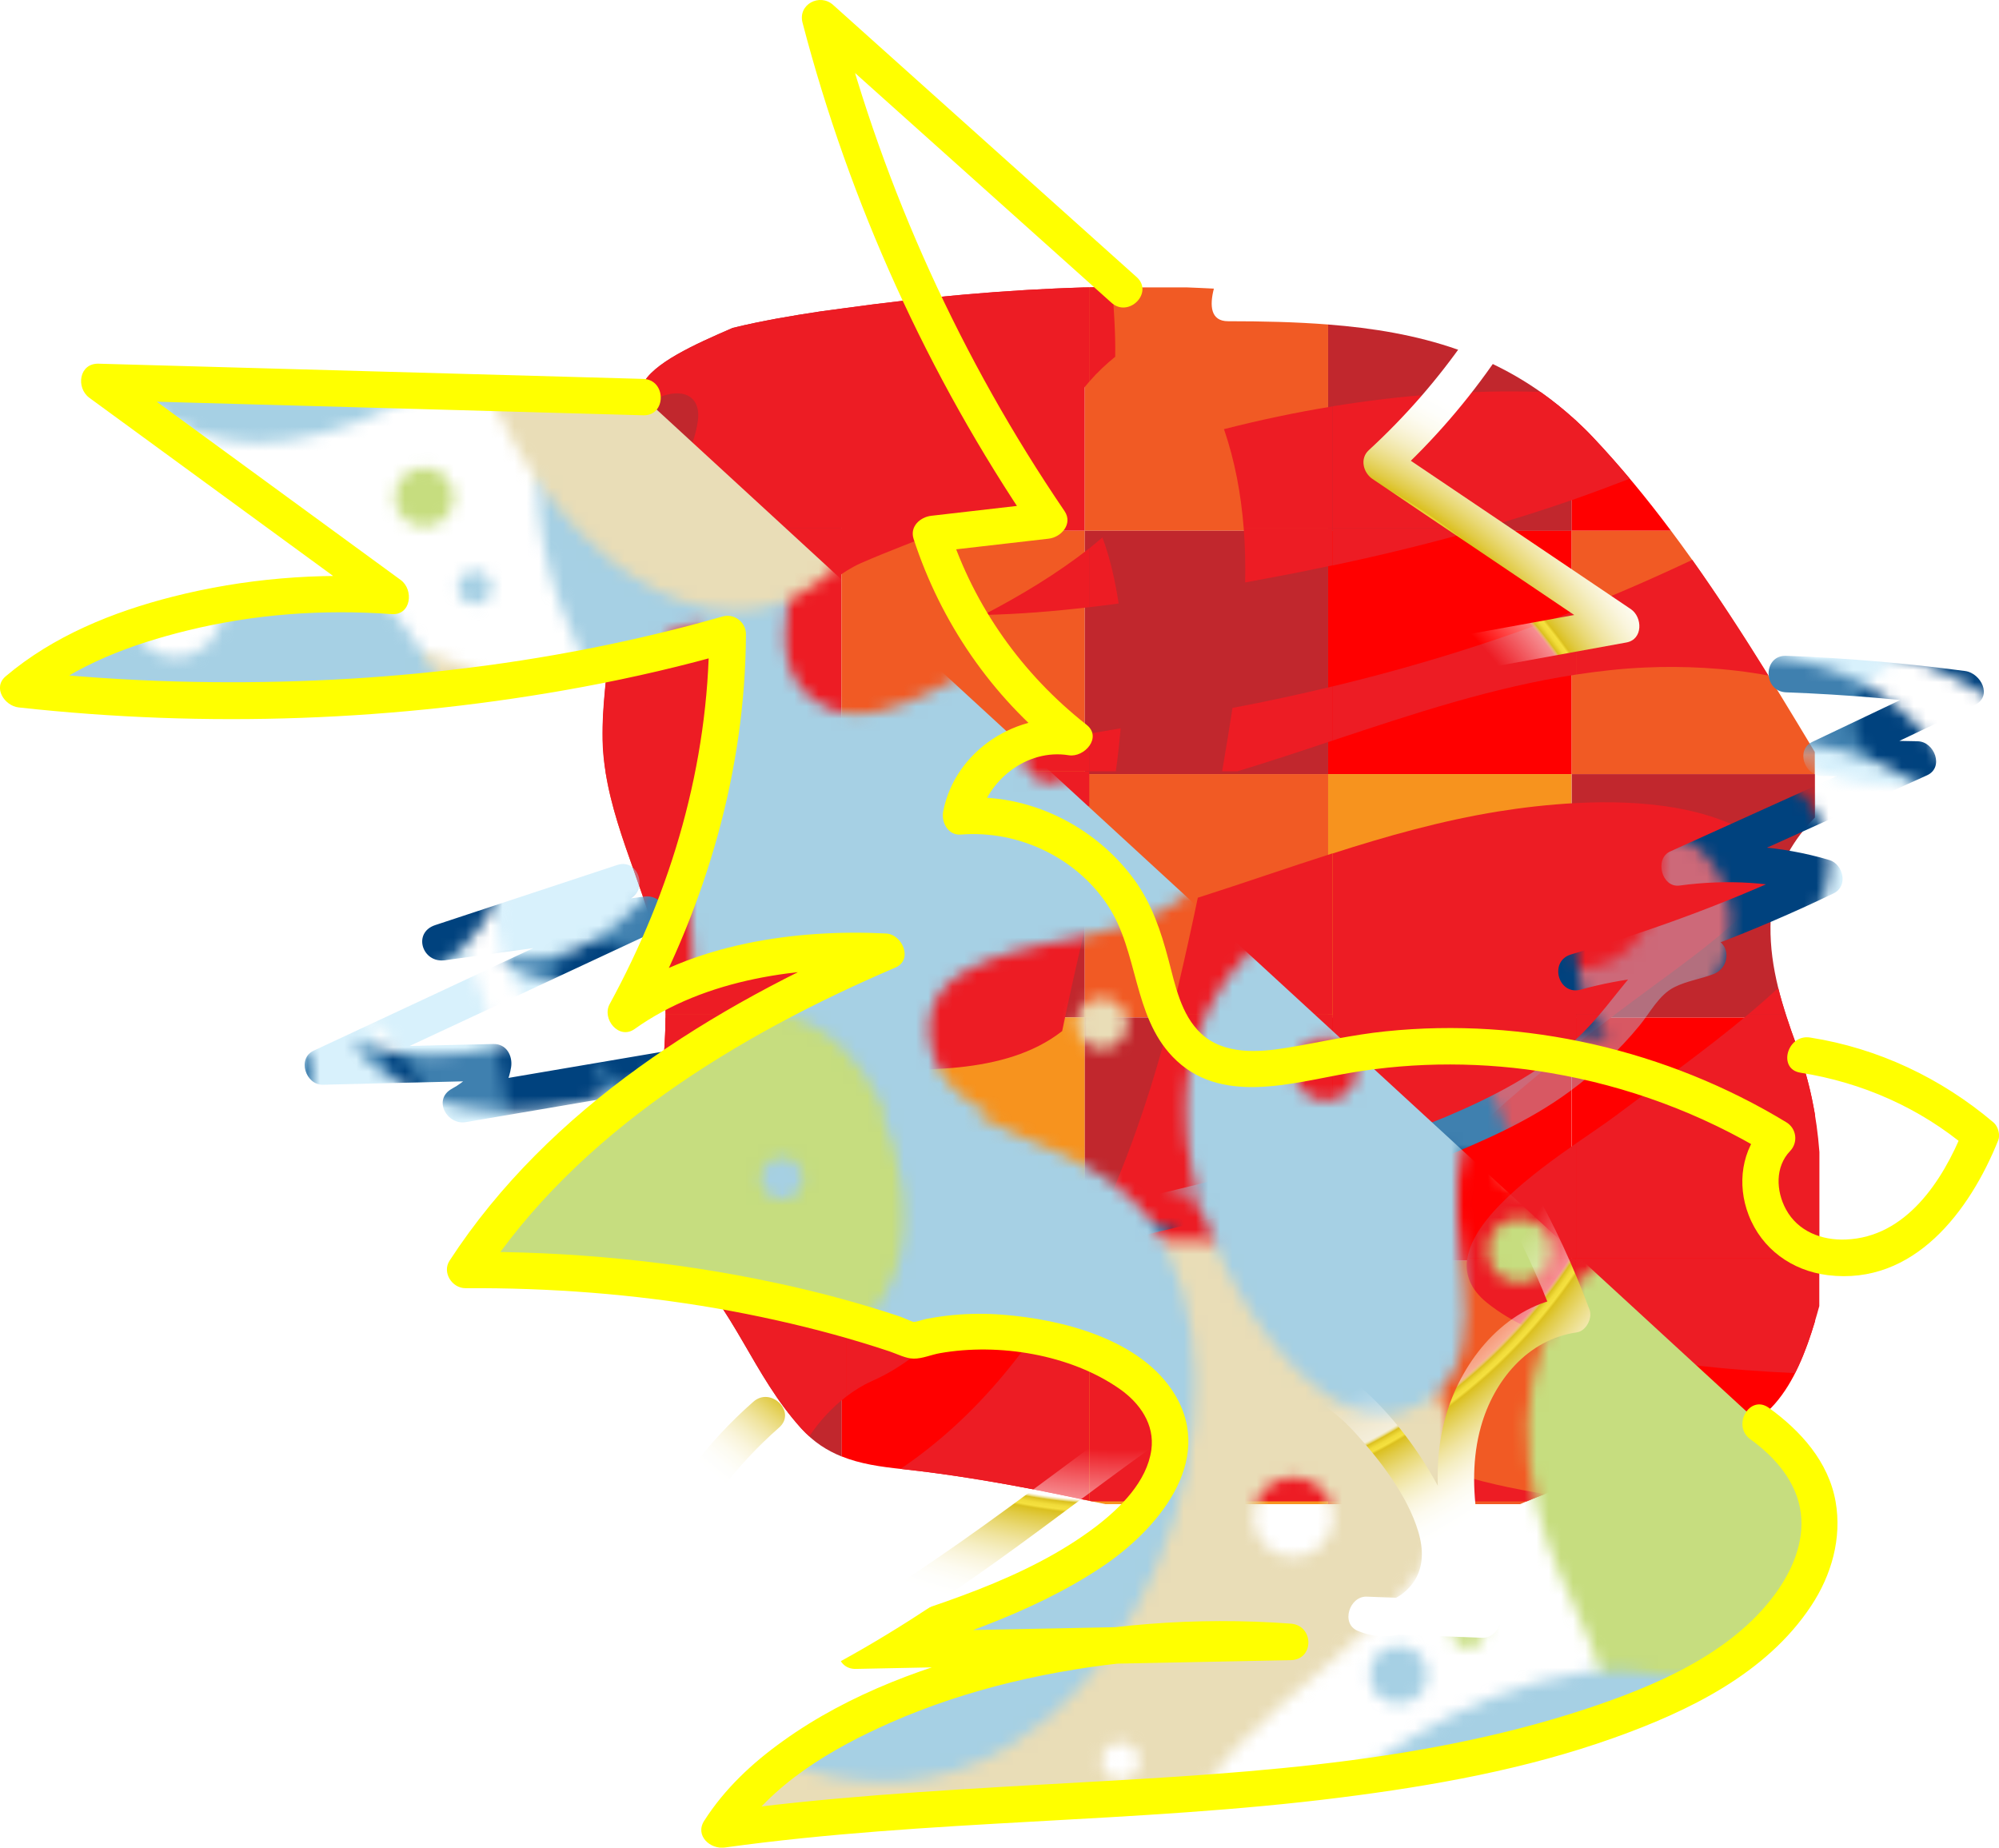 <?xml version="1.0" encoding="utf-8"?>
<!-- Generator: Adobe Illustrator 27.1.1, SVG Export Plug-In . SVG Version: 6.00 Build 0)  -->
<svg version="1.1" id="Layer_1" xmlns="http://www.w3.org/2000/svg" xmlns:xlink="http://www.w3.org/1999/xlink" x="0px" y="0px"
	 viewBox="0 0 164.3 151.85" style="enable-background:new 0 0 164.3 151.85;" xml:space="preserve">
<style type="text/css">
	.st0{fill:none;}
	.st1{fill:#C6DD7F;}
	.st2{fill:#E9DDB7;}
	.st3{fill:#A6D0E4;}
	.st4{fill:#00427E;}
	.st5{opacity:0.4;fill:#9DDCF9;}
	.st6{fill:#C1272D;}
	.st7{fill:#ED1C24;}
	.st8{fill:#F15A24;}
	.st9{fill:#FF0000;}
	.st10{fill:#F7931E;}
	.st11{fill:url(#Jive);}
	.st12{fill:url(#Alyssa);}
	.st13{fill:#FFFF00;}
	.st14{fill:url(#SVGID_1_);}
</style>
<pattern  x="-878.21" y="-464.44" width="144.13" height="138.36" patternUnits="userSpaceOnUse" id="Alyssa" viewBox="99.96 -216.83 144.13 138.36" style="overflow:visible;">
	<g>
		<rect x="99.96" y="-216.83" class="st0" width="144.13" height="138.36"/>
		<g>
			<path class="st1" d="M311.04-58.31c-11.76-1.38-19.37,0.35-22.65,3.11c-3.02,2.54-4.96,5.41-2.25,11.93
				c2.94,7.09,1.53,14.73-5.54,15.91c-6.22,1.04-10.89-4.84-11.24-12.28c-0.24-5.18-1.9-8.3-5.53-7.61
				c-3.63,0.69-4.63,5.9-3.63,11.76c1.38,8.13,5.54,11.76,6.23,20.23c0.49,6.05-2.94,13.66-12.45,15.04
				c-9.3,1.35-15.91-4.32-16.6-10.55c-0.73-6.59,3.63-10.89,3.11-17.64c-0.52-6.75-4.01-10.17-5.88-17.29
				c-2.77-10.55,1.21-19.02,7.78-22.65c14.75-8.15,22.83,3.64,35.97,1.56c10.9-1.73,23.35-18.16,33.03-19.54
				c8.23-1.17,13.83,4.67,15.04,14.01C327.64-62.98,321.69-57.05,311.04-58.31z M268.84-57.79c0-2.29-1.86-4.15-4.15-4.15
				c-2.29,0-4.15,1.86-4.15,4.15s1.86,4.15,4.15,4.15C266.98-53.64,268.84-55.5,268.84-57.79z M318.3-73.18
				c0-0.96-0.78-1.73-1.73-1.73c-0.96,0-1.73,0.77-1.73,1.73s0.77,1.73,1.73,1.73C317.52-71.45,318.3-72.22,318.3-73.18z"/>
		</g>
		<g>
			<path class="st2" d="M148.8-77.49c0,7.17,4.59,13.81-1,16.33c-8.5,3.83-28-14.33-28-36.17c0-12,8.67-19,17.83-19
				c12.33,0,18,8.17,18,17.5C155.63-89.5,148.8-85.69,148.8-77.49z M143.39-82.86c0-1.15-0.93-2.08-2.07-2.08
				c-1.15,0-2.08,0.93-2.08,2.08c0,1.15,0.93,2.08,2.08,2.08C142.46-80.79,143.39-81.72,143.39-82.86z"/>
			<path class="st3" d="M223.49-54c-7.87,2.74-19.44-15.3-17.67-27.02c1.24-8.23,7.12-13.19,13.09-14.22
				c7.53-1.3,12.9,2.6,13.3,7.24c0.55,6.31-3.63,7.52-4.22,14.96C227.43-65.9,231.68-56.85,223.49-54z M219.71-81.51
				c0-1.43-1.16-2.59-2.59-2.59c-1.43,0-2.59,1.16-2.59,2.59c0,1.43,1.16,2.59,2.59,2.59C218.54-78.91,219.71-80.08,219.71-81.51z"
				/>
			<path class="st2" d="M119.35-76.47c0,1.43-1.16,2.59-2.59,2.59c-1.43,0-2.59-1.16-2.59-2.59s1.16-2.59,2.59-2.59
				C118.19-79.06,119.35-77.9,119.35-76.47z"/>
			<path class="st3" d="M184.57-84.19c0.74,8.1,12.67,7.02,17.9,14.21c10.52,14.47-1.22,46.37-21.63,46.37
				c-11.74,0-24.22-9.72-24.22-29.22c0-15.83,10.17-21.5,8.25-42.17c-1.01-10.83-12.5-20.34-12.5-34.75
				c0-5.92,3.59-13.45,11.55-13.45c7.05,0,10.82,5.95,10.82,12.9c0,6.8-5.38,15.74,1.38,19.05c5.24,2.57,13.21-4.77,19.5-6.75
				c5.19-1.64,12.39,0.22,14.75,8.5c2.53,8.88-3.25,14.75-11.59,16.69C192.47-91.32,183.98-90.63,184.57-84.19z M168.59-114.75
				c0-1.82-1.47-3.29-3.29-3.29c-1.81,0-3.29,1.47-3.29,3.29c0,1.81,1.47,3.29,3.29,3.29C167.12-111.46,168.59-112.93,168.59-114.75
				z M194.57-105.05c1.29,0,2.33-1.04,2.33-2.33c0-1.29-1.04-2.33-2.33-2.33c-1.29,0-2.33,1.04-2.33,2.33
				C192.24-106.1,193.29-105.05,194.57-105.05z M174.59-45.38c0-1.82-1.47-3.29-3.29-3.29c-1.81,0-3.29,1.47-3.29,3.29
				c0,1.81,1.47,3.29,3.29,3.29C173.12-42.1,174.59-43.57,174.59-45.38z"/>
			<path class="st1" d="M166.91-58.31c-11.76-1.38-19.37,0.35-22.65,3.11c-3.02,2.54-4.96,5.41-2.25,11.93
				c2.94,7.09,1.53,14.73-5.54,15.91c-6.22,1.04-10.89-4.84-11.24-12.28c-0.24-5.18-1.9-8.3-5.53-7.61
				c-3.63,0.69-4.63,5.9-3.63,11.76c1.38,8.13,5.54,11.76,6.23,20.23c0.49,6.05-2.94,13.66-12.45,15.04
				c-9.3,1.35-15.91-4.32-16.6-10.55c-0.73-6.59,3.63-10.89,3.11-17.64c-0.52-6.75-4.01-10.17-5.88-17.29
				c-2.77-10.55,1.21-19.02,7.78-22.65c14.75-8.15,22.83,3.64,35.97,1.56c10.9-1.73,23.35-18.16,33.03-19.54
				c8.23-1.17,13.83,4.67,15.04,14.01C183.51-62.98,177.56-57.05,166.91-58.31z M124.71-57.79c0-2.29-1.86-4.15-4.15-4.15
				c-2.29,0-4.15,1.86-4.15,4.15s1.86,4.15,4.15,4.15C122.85-53.64,124.71-55.5,124.71-57.79z M174.17-73.18
				c0-0.96-0.78-1.73-1.73-1.73c-0.96,0-1.73,0.77-1.73,1.73s0.77,1.73,1.73,1.73C173.4-71.45,174.17-72.22,174.17-73.18z"/>
		</g>
		<g>
			<path class="st3" d="M290.28-104.84c0,6.23-4.15,10.72-8.65,11.59c-4.5,0.87-8.32-1.28-12.97,1.21
				c-4.84,2.59-7.09,11.07-16.78,11.07c-7.96,0-15.22-7.96-15.22-18.85c0-20.23,13.14-29.23,25.59-29.23
				C278.87-129.05,290.28-116.43,290.28-104.84z M270.57-119.19c0-2.1-1.7-3.8-3.8-3.8c-2.1,0-3.8,1.7-3.8,3.8
				c0,2.1,1.7,3.8,3.8,3.8C268.87-115.39,270.57-117.09,270.57-119.19z"/>
			<path class="st1" d="M311.04-196.67c-11.76-1.38-19.37,0.35-22.65,3.11c-3.02,2.54-4.96,5.41-2.25,11.93
				c2.94,7.09,1.53,14.73-5.54,15.91c-6.22,1.04-10.89-4.84-11.24-12.28c-0.24-5.18-1.9-8.3-5.53-7.61
				c-3.63,0.69-4.63,5.9-3.63,11.76c1.38,8.13,5.54,11.76,6.23,20.23c0.49,6.05-2.94,13.66-12.45,15.04
				c-9.3,1.35-15.91-4.32-16.6-10.55c-0.73-6.59,3.63-10.89,3.11-17.64c-0.52-6.75-4.01-10.17-5.88-17.29
				c-2.77-10.55,1.21-19.02,7.78-22.65c14.75-8.15,22.83,3.64,35.97,1.56c10.9-1.73,23.35-18.16,33.03-19.54
				c8.23-1.17,13.83,4.67,15.04,14.01C327.64-201.34,321.69-195.42,311.04-196.67z M268.84-196.15c0-2.29-1.86-4.15-4.15-4.15
				c-2.29,0-4.15,1.86-4.15,4.15c0,2.29,1.86,4.15,4.15,4.15C266.98-192,268.84-193.86,268.84-196.15z M318.3-211.54
				c0-0.96-0.78-1.73-1.73-1.73c-0.96,0-1.73,0.77-1.73,1.73c0,0.96,0.77,1.73,1.73,1.73C317.52-209.81,318.3-210.59,318.3-211.54z"
				/>
		</g>
		<g>
			<path class="st3" d="M131.8-133.19c-13.96,1.99-21.17-13.33-17.67-20.33c3.67-7.33,12.12-4.17,19.5-4.17
				c9.67,0,16.37-7.57,20.42-2.25C158.3-154.36,149.04-135.65,131.8-133.19z M132.32-150.67c0-1.24-1.01-2.25-2.25-2.25
				c-1.24,0-2.25,1.01-2.25,2.25c0,1.24,1.01,2.25,2.25,2.25C131.31-148.42,132.32-149.43,132.32-150.67z"/>
			<path class="st2" d="M148.8-215.86c0,7.17,4.59,13.81-1,16.33c-8.5,3.83-28-14.33-28-36.17c0-12,8.67-19,17.83-19
				c12.33,0,18,8.17,18,17.5C155.63-227.86,148.8-224.05,148.8-215.86z M143.39-221.23c0-1.15-0.93-2.08-2.07-2.08
				c-1.15,0-2.08,0.93-2.08,2.08c0,1.15,0.93,2.08,2.08,2.08C142.46-219.15,143.39-220.08,143.39-221.23z"/>
			<path class="st3" d="M146.15-104.84c0,6.23-4.15,10.72-8.65,11.59c-4.5,0.87-8.32-1.28-12.97,1.21
				c-4.84,2.59-7.09,11.07-16.78,11.07c-7.96,0-15.22-7.96-15.22-18.85c0-20.23,13.14-29.23,25.59-29.23
				C134.74-129.05,146.15-116.43,146.15-104.84z M126.44-119.19c0-2.1-1.7-3.8-3.8-3.8c-2.1,0-3.8,1.7-3.8,3.8
				c0,2.1,1.7,3.8,3.8,3.8C124.74-115.39,126.44-117.09,126.44-119.19z"/>
			<path class="st1" d="M145.46-128.53c0,1.34-1.08,2.42-2.42,2.42c-1.34,0-2.42-1.08-2.42-2.42c0-1.34,1.08-2.42,2.42-2.42
				C144.38-130.95,145.46-129.87,145.46-128.53z"/>
			<path class="st3" d="M229.16-147.04c-3.19,4.68,1.04,10.72-1.38,15.22c-2.42,4.5-6.74,5.02-9.86,2.6
				c-3.63-2.83-3.41-6.64-8.3-8.82c-5.53-2.46-17.98,2.25-19.71-7.26c-0.88-4.81,2.38-8.57,7.26-9.68
				c6.05-1.38,9.35-0.18,15.39-3.11c6.05-2.94,11.24-8.99,22.14-12.11c10.41-2.97,16.07,1.56,16.6,5.88
				C252.34-155.86,234.17-154.38,229.16-147.04z M226.91-154.47c0-1.24-1.01-2.25-2.25-2.25c-1.24,0-2.25,1.01-2.25,2.25
				c0,1.24,1.01,2.25,2.25,2.25C225.91-152.23,226.91-153.23,226.91-154.47z"/>
			<path class="st2" d="M256.13-107.86c0,17.17-14.5,25.5-27,22.83c-10.26-2.19-12.83-17.33-16.67-26.17
				c-3.71-8.56-8.83-22.5-20.17-22.5c-11.2,0-12.83,14.5-23.67,14.5c-11,0-24.5-15.67-24.5-39.67c0-14.67,9.8-31.46,20.83-30.67
				c11.67,0.83,4.5,19.67,15.33,19.67c9.5,0,7.86-16.26,9.17-23.33c1.67-9,6.83-14.17,18.5-13.17c14.44,1.24,22.33,13.5,18.87,23.34
				c-4.03,11.45-23.87,17.32-21.54,30.49c1.35,7.59,13,12,26,16.17C245.82-131.7,256.13-125.02,256.13-107.86z M211.18-183.7
				c0,1.82,1.47,3.29,3.29,3.29c1.81,0,3.29-1.47,3.29-3.29s-1.47-3.29-3.29-3.29C212.65-186.99,211.18-185.52,211.18-183.7z
				 M164.48-158.8c0-0.96-0.77-1.73-1.73-1.73c-0.96,0-1.73,0.78-1.73,1.73c0,0.96,0.78,1.73,1.73,1.73
				C163.71-157.07,164.48-157.84,164.48-158.8z M181.95-148.08c0-2.1-1.7-3.8-3.8-3.8c-2.1,0-3.8,1.7-3.8,3.8
				c0,2.1,1.71,3.8,3.8,3.8C180.25-144.27,181.95-145.97,181.95-148.08z M201.84-163.64c0-0.86-0.7-1.56-1.56-1.56
				c-0.86,0-1.56,0.7-1.56,1.56c0,0.86,0.7,1.56,1.56,1.56C201.14-162.08,201.84-162.78,201.84-163.64z M231.48-108.94
				c0-1.75-1.42-3.17-3.17-3.17c-1.75,0-3.17,1.42-3.17,3.17c0,1.75,1.42,3.17,3.17,3.17C230.06-105.77,231.48-107.19,231.48-108.94
				z"/>
			<path class="st3" d="M223.49-192.36c-7.87,2.74-19.44-15.3-17.67-27.02c1.24-8.23,7.12-13.19,13.09-14.22
				c7.53-1.3,12.9,2.6,13.3,7.24c0.55,6.31-3.63,7.52-4.22,14.96C227.43-204.26,231.68-195.21,223.49-192.36z M219.71-219.87
				c0-1.43-1.16-2.59-2.59-2.59c-1.43,0-2.59,1.16-2.59,2.59c0,1.43,1.16,2.59,2.59,2.59C218.54-217.28,219.71-218.44,219.71-219.87
				z"/>
			<path class="st2" d="M119.35-214.83c0,1.43-1.16,2.59-2.59,2.59c-1.43,0-2.59-1.16-2.59-2.59c0-1.43,1.16-2.59,2.59-2.59
				C118.19-217.42,119.35-216.26,119.35-214.83z"/>
			<path class="st2" d="M253.35-128.09c0-8.41-5.08-15.23-11.34-15.23s-11.34,6.82-11.34,15.23c0,8.41,5.08,12.44,11.34,12.44
				S253.35-119.68,253.35-128.09z"/>
			<path class="st3" d="M184.57-222.55c0.74,8.1,12.67,7.02,17.9,14.21c10.52,14.47-1.22,46.37-21.63,46.37
				c-11.74,0-24.22-9.72-24.22-29.22c0-15.83,10.17-21.5,8.25-42.17c-1.01-10.83-12.5-20.34-12.5-34.75
				c0-5.92,3.59-13.45,11.55-13.45c7.05,0,10.82,5.95,10.82,12.9c0,6.8-5.38,15.74,1.38,19.05c5.24,2.57,13.21-4.77,19.5-6.75
				c5.19-1.64,12.39,0.22,14.75,8.5c2.53,8.88-3.25,14.75-11.59,16.69C192.47-229.69,183.98-228.99,184.57-222.55z M168.59-253.11
				c0-1.82-1.47-3.29-3.29-3.29c-1.81,0-3.29,1.47-3.29,3.29c0,1.81,1.47,3.29,3.29,3.29C167.12-249.82,168.59-251.3,168.59-253.11z
				 M194.57-243.41c1.29,0,2.33-1.04,2.33-2.33c0-1.29-1.04-2.33-2.33-2.33c-1.29,0-2.33,1.04-2.33,2.33
				C192.24-244.46,193.29-243.41,194.57-243.41z M174.59-183.74c0-1.82-1.47-3.29-3.29-3.29c-1.81,0-3.29,1.47-3.29,3.29
				c0,1.81,1.47,3.29,3.29,3.29C173.12-180.46,174.59-181.93,174.59-183.74z"/>
			<path class="st1" d="M166.91-196.67c-11.76-1.38-19.37,0.35-22.65,3.11c-3.02,2.54-4.96,5.41-2.25,11.93
				c2.94,7.09,1.53,14.73-5.54,15.91c-6.22,1.04-10.89-4.84-11.24-12.28c-0.24-5.18-1.9-8.3-5.53-7.61
				c-3.63,0.69-4.63,5.9-3.63,11.76c1.38,8.13,5.54,11.76,6.23,20.23c0.49,6.05-2.94,13.66-12.45,15.04
				c-9.3,1.35-15.91-4.32-16.6-10.55c-0.73-6.59,3.63-10.89,3.11-17.64c-0.52-6.75-4.01-10.17-5.88-17.29
				c-2.77-10.55,1.21-19.02,7.78-22.65c14.75-8.15,22.83,3.64,35.97,1.56c10.9-1.73,23.35-18.16,33.03-19.54
				c8.23-1.17,13.83,4.67,15.04,14.01C183.51-201.34,177.56-195.42,166.91-196.67z M124.71-196.15c0-2.29-1.86-4.15-4.15-4.15
				c-2.29,0-4.15,1.86-4.15,4.15c0,2.29,1.86,4.15,4.15,4.15C122.85-192,124.71-193.86,124.71-196.15z M174.17-211.54
				c0-0.96-0.78-1.73-1.73-1.73c-0.96,0-1.73,0.77-1.73,1.73c0,0.96,0.77,1.73,1.73,1.73C173.4-209.81,174.17-210.59,174.17-211.54z
				"/>
			<path class="st1" d="M230.2-174.36c0,0.76-0.62,1.38-1.38,1.38c-0.76,0-1.38-0.62-1.38-1.38c0-0.76,0.62-1.38,1.38-1.38
				C229.58-175.74,230.2-175.12,230.2-174.36z"/>
			<path class="st2" d="M235.73-212.75c0,1.24-1.01,2.25-2.25,2.25s-2.25-1.01-2.25-2.25c0-1.24,1.01-2.25,2.25-2.25
				S235.73-213.99,235.73-212.75z"/>
			<path class="st3" d="M152.21-189.58c0,0.67-0.54,1.21-1.21,1.21s-1.21-0.54-1.21-1.21s0.54-1.21,1.21-1.21
				S152.21-190.25,152.21-189.58z"/>
			<path class="st3" d="M148.57-121.1c0,0.76-0.62,1.38-1.38,1.38s-1.38-0.62-1.38-1.38c0-0.76,0.62-1.38,1.38-1.38
				S148.57-121.86,148.57-121.1z"/>
			<path class="st2" d="M233.14-143.06c0,0.67-0.54,1.21-1.21,1.21s-1.21-0.54-1.21-1.21c0-0.67,0.54-1.21,1.21-1.21
				S233.14-143.73,233.14-143.06z"/>
			<path class="st1" d="M195.85-125.13c0,1.88-1.53,3.41-3.41,3.41c-1.88,0-3.41-1.53-3.41-3.41c0-1.88,1.53-3.41,3.41-3.41
				C194.32-128.54,195.85-127.02,195.85-125.13z"/>
			<path class="st2" d="M200.83-85.28c0,1.16-0.94,2.1-2.1,2.1c-1.16,0-2.1-0.94-2.1-2.1s0.94-2.1,2.1-2.1
				C199.89-87.38,200.83-86.44,200.83-85.28z"/>
			<path class="st2" d="M162.03-91.58c0,0.87-0.7,1.57-1.57,1.57c-0.87,0-1.57-0.7-1.57-1.57c0-0.87,0.71-1.57,1.57-1.57
				C161.33-93.15,162.03-92.44,162.03-91.58z"/>
			<circle class="st1" cx="233.08" cy="-205.62" r="2.62"/>
			<circle class="st3" cx="223.12" cy="-170.75" r="2.36"/>
			<path class="st2" d="M127.69-164.2c0,1.45-1.17,2.62-2.62,2.62c-1.45,0-2.62-1.17-2.62-2.62c0-1.45,1.17-2.62,2.62-2.62
				C126.51-166.82,127.69-165.65,127.69-164.2z"/>
			<path class="st3" d="M122.7-171.28c0,0.72-0.59,1.31-1.31,1.31c-0.72,0-1.31-0.59-1.31-1.31s0.59-1.31,1.31-1.31
				C122.12-172.59,122.7-172,122.7-171.28z"/>
			<path class="st2" d="M186.94-119.37c0,0.87-0.71,1.57-1.57,1.57c-0.87,0-1.57-0.7-1.57-1.57c0-0.87,0.7-1.57,1.57-1.57
				C186.23-120.94,186.94-120.24,186.94-119.37z"/>
		</g>
		<g>
			<path class="st3" d="M85.03-147.04c-3.19,4.68,1.04,10.72-1.38,15.22c-2.42,4.5-6.74,5.02-9.86,2.6
				c-3.63-2.83-3.41-6.64-8.3-8.82c-5.53-2.46-17.98,2.25-19.71-7.26c-0.88-4.81,2.38-8.57,7.26-9.68
				c6.05-1.38,9.35-0.18,15.39-3.11c6.05-2.94,11.24-8.99,22.14-12.11c10.41-2.97,16.07,1.56,16.6,5.88
				C108.21-155.86,90.04-154.38,85.03-147.04z M82.78-154.47c0-1.24-1.01-2.25-2.25-2.25c-1.24,0-2.25,1.01-2.25,2.25
				c0,1.24,1.01,2.25,2.25,2.25C81.78-152.23,82.78-153.23,82.78-154.47z"/>
			<path class="st2" d="M112-107.86c0,17.17-14.5,25.5-27,22.83c-10.26-2.19-12.83-17.33-16.67-26.17
				c-3.71-8.56-8.83-22.5-20.17-22.5c-11.2,0-12.83,14.5-23.67,14.5c-11,0-24.5-15.67-24.5-39.67c0-14.67,9.8-31.46,20.83-30.67
				c11.67,0.83,4.5,19.67,15.33,19.67c9.5,0,7.86-16.26,9.17-23.33c1.67-9,6.83-14.17,18.5-13.17c14.44,1.24,22.33,13.5,18.87,23.34
				c-4.03,11.45-23.87,17.32-21.54,30.49c1.35,7.59,13,12,26,16.17C101.69-131.7,112-125.02,112-107.86z M67.05-183.7
				c0,1.82,1.47,3.29,3.29,3.29c1.81,0,3.29-1.47,3.29-3.29s-1.47-3.29-3.29-3.29C68.52-186.99,67.05-185.52,67.05-183.7z
				 M20.36-158.8c0-0.96-0.77-1.73-1.73-1.73c-0.96,0-1.73,0.78-1.73,1.73c0,0.96,0.78,1.73,1.73,1.73
				C19.58-157.07,20.36-157.84,20.36-158.8z M37.82-148.08c0-2.1-1.7-3.8-3.8-3.8c-2.1,0-3.8,1.7-3.8,3.8c0,2.1,1.71,3.8,3.8,3.8
				C36.12-144.27,37.82-145.97,37.82-148.08z M57.71-163.64c0-0.86-0.7-1.56-1.56-1.56c-0.86,0-1.56,0.7-1.56,1.56
				c0,0.86,0.7,1.56,1.56,1.56C57.01-162.08,57.71-162.78,57.71-163.64z M87.35-108.94c0-1.75-1.42-3.17-3.17-3.17
				c-1.75,0-3.17,1.42-3.17,3.17c0,1.75,1.42,3.17,3.17,3.17C85.93-105.77,87.35-107.19,87.35-108.94z"/>
			<path class="st2" d="M109.22-128.09c0-8.41-5.08-15.23-11.34-15.23c-6.26,0-11.34,6.82-11.34,15.23
				c0,8.41,5.08,12.44,11.34,12.44C104.14-115.65,109.22-119.68,109.22-128.09z"/>
		</g>
	</g>
</pattern>
<pattern  x="-878.21" y="-464.44" width="108.34" height="109.64" patternUnits="userSpaceOnUse" id="Jive" viewBox="47.56 -219.28 108.34 109.64" style="overflow:visible;">
	<g>
		<rect x="47.56" y="-219.28" class="st0" width="108.34" height="109.64"/>
		<g>
			<path class="st4" d="M135.04-74.95c0.02-0.12,0.12-0.21,0.25-0.21c12.91-0.13,24.75-3.27,33.97-11.51
				c-8.03,5.56-22.94,7.51-31.53,3.62c-0.11-0.05-0.17-0.17-0.14-0.29c0.03-0.12,0.13-0.2,0.25-0.2
				c10.68,0.29,19.28-3.01,25.98-8.96c-6.87-0.42-12.57-4.74-12.56-9.84c0-0.12,0.08-0.22,0.2-0.25c0.12-0.03,0.23,0.04,0.28,0.14
				c1.12,2.49,4.75,3.78,8.58,2.88c4.18-0.98,7-4.19,6.3-7.17c-0.47-2.01-2.44-3.4-4.95-3.79c-0.13-0.02-0.22-0.13-0.22-0.26
				c0-0.13,0.1-0.23,0.23-0.25c1.07-0.1,2.18-0.11,3.32,0c6.49,0.62,11.51,4.6,11.95,9.18c4.71-0.55,8.88-3.16,10.38-6.77
				c0.04-0.11,0.16-0.17,0.28-0.15c0.12,0.02,0.2,0.11,0.21,0.23c0.38,4.75-1.26,7.84-4.97,10.85c5.38-2.06,11.44-2.17,17.25,0.54
				c0.11,0.05,0.16,0.16,0.14,0.28c-0.02,0.12-0.12,0.2-0.24,0.2c-4.88,0.19-8.42,1.76-11.73,5.07c18.25-5.13,33.08,6.2,27.95,23.05
				c-0.04,0.12-0.15,0.19-0.27,0.18c-0.12-0.01-0.22-0.11-0.23-0.23c-0.92-9.71-7.7-16.12-17.86-17.08
				c5.39,2.06,11,6.98,11.56,15.53c0.01,0.12-0.07,0.23-0.19,0.26c-0.12,0.03-0.24-0.03-0.29-0.14c-2.8-6.15-8.3-9.27-14.16-9.81
				c6.33,2.58,10.4,8.6,11.57,16.42c0.02,0.12-0.05,0.24-0.17,0.28c-0.12,0.04-0.25-0.02-0.3-0.12
				c-3.87-7.58-12.16-12.79-22.45-8.81c-10.62,4.11-15.27,16.39-16.3,25.04c-0.01,0.12-0.12,0.21-0.24,0.22
				c-0.12,0.01-0.23-0.07-0.26-0.2c-3.72-15.69,3.58-31.95,16.64-38.84c-7.1,2-13.44,6.26-17.03,13.35
				c-8.29,1.02-14,3.86-16.86,9.24c-0.06,0.11-0.18,0.16-0.3,0.12c-0.12-0.03-0.19-0.14-0.18-0.27c0.18-2.11,0.94-6.33,4.07-8.27
				c-6.96,0.01-12.51-0.89-17.8-3.01C135.08-74.71,135.01-74.83,135.04-74.95z M164.52-21.47c-0.1-0.07-0.23-0.05-0.32,0.03
				c-0.09,0.08-0.1,0.21-0.05,0.31c1.62,2.8,0.14,6.81-3.05,6.81c-5.72,0-8.47-10.77-7.6-20.59c2.16,5.76,4.03,8.05,7.35,10.79
				c0.09,0.08,0.23,0.08,0.32,0c0.09-0.08,0.12-0.21,0.06-0.32c-4.86-9.08-5.9-16.07-5.9-24.09c1.46,5.96,3.2,9.32,8.13,14.38
				c0.09,0.09,0.22,0.1,0.33,0.03c0.1-0.07,0.14-0.2,0.09-0.32c-5.3-11.59-4.89-24.45-0.95-34.26c0.04-0.1,0.01-0.21-0.06-0.28
				c-0.08-0.07-0.19-0.09-0.29-0.04c-5.21,2.55-8.26,4.23-12.75,10.39c1.36,7.4,0.23,11.05-3.17,17.2
				c3.94-9.92,1.84-23.89-8.19-29.59c-0.11-0.06-0.25-0.03-0.32,0.06c-0.08,0.1-0.07,0.24,0.02,0.33
				c3.78,3.96,6.53,10.63,4.16,17.93c1.53-10.39-7.6-19.12-17.78-19.12c-9.6,0-16.15,7.51-15.61,14.94
				c0.54,7.37,5.44,10.97,9.67,12.5c0.11,0.04,0.24,0,0.3-0.1c0.06-0.1,0.05-0.23-0.03-0.32c-5.61-5.69-6.38-16.49,3.58-19.76
				c-5.86,5.06-3.69,16.83,5.69,17.72c0.12,0.01,0.23-0.06,0.26-0.17c0.04-0.11,0-0.23-0.1-0.3c-2.01-1.28-3.68-3.77-3.68-6.57
				c0-4.67,3.42-6.51,5.68-6.51c3.42,0,6.26,3.26,6.26,8.18c0,5.84-5.26,10.68-12.02,11.44c-6.63,0.73-12.78-2.15-15.75-6.46
				c-0.07-0.1-0.2-0.14-0.31-0.09s-0.17,0.18-0.14,0.29c3.02,11.7,16.8,16.88,26.89,9.51c-6.61,7.5-17.01,7.61-25.72-0.09
				c-0.09-0.08-0.23-0.08-0.32-0.01c-0.1,0.07-0.13,0.21-0.07,0.31c2.67,5.41,9.25,11.82,18.61,10.88
				c8.56-0.86,13.52-9.01,14.52-15.69c0.56,8.52-1.39,14.54-8.75,20.15c-0.1,0.07-0.13,0.21-0.07,0.32c0.05,0.11,0.18,0.16,0.3,0.13
				c6.79-1.96,12.23-5.43,15.05-12.54c0,6.16-2.14,12.37-7.53,16.51c-0.1,0.07-0.13,0.21-0.07,0.31s0.18,0.16,0.3,0.13
				c3.45-0.98,6.17-2.49,8.14-5.19c1.31,11.1,6.52,17.69,12.53,17.69c4.12,0,7.21-3.03,7.21-7.87
				C169.33-15.29,167.84-19.26,164.52-21.47z M263.75-113.09c-3.16-3.9-9.54-5.39-16.43-3.99c0.51-4.3-0.33-8.79-1.61-11.48
				c-0.05-0.11-0.17-0.17-0.29-0.14c-0.12,0.03-0.2,0.14-0.19,0.26c0.38,8.77-4.62,15.84-13.45,18.91
				c6.91-4.76,8.93-14.19,5.64-19.07c-0.07-0.1-0.2-0.14-0.31-0.09c-0.11,0.04-0.18,0.16-0.15,0.28c0.37,2.06-0.61,4.68-2.71,6.73
				c-2.91,2.81-6.85,3.45-8.81,1.43c-1.96-2.03-1.2-5.95,1.71-8.76c1.06-1.03,2.26-1.76,3.45-2.18c0.11-0.04,0.18-0.15,0.17-0.27
				c-0.01-0.12-0.11-0.21-0.23-0.22c-6.39-0.55-10.77,3.25-13.51,7.88c-2.79,4.71-7.57,8.41-13.21,7.67
				c-0.12-0.02-0.23,0.05-0.27,0.17c-0.04,0.11,0.01,0.24,0.11,0.3c2.8,1.68,5.87,2.38,9.86,1.05c-5.79,4.91-14.05,7.74-21.84,5.23
				c-0.11-0.04-0.23,0.01-0.29,0.1c-0.06,0.1-0.05,0.22,0.03,0.31c5.91,6.56,17.69,6.7,25.11,1.37c-3.04,4.32-7.07,7.48-14.29,8.48
				c-0.12,0.02-0.21,0.11-0.22,0.22c-0.01,0.12,0.05,0.23,0.16,0.27c8.29,3.08,16.6-0.04,23.44-8.21
				c-2.99,6.38-7.91,11.48-14.77,14.01c-0.12,0.04-0.18,0.16-0.16,0.28c0.02,0.12,0.12,0.21,0.24,0.21
				c3.94,0.08,7.49-0.86,12.26-3.57c-3.51,5.69-2.74,15.64,2.37,22.26c0.07,0.09,0.2,0.12,0.3,0.08c0.11-0.05,0.17-0.16,0.15-0.27
				c-1.18-7.2,1.3-15.33,5.61-19.64c-2.15,7.63-0.01,14.58,5.9,19.64c0.07,0.06,0.17,0.08,0.26,0.04c0.09-0.03,0.15-0.11,0.16-0.2
				c1.23-9.42,11.77-18.97,20.6-19.78c0.12-0.01,0.22-0.11,0.23-0.24s-0.07-0.24-0.2-0.26c-4.28-0.97-8.69-0.49-12.39,1.03
				c2.66-2.93,5.94-5.11,9.55-6.25c0.12-0.04,0.19-0.15,0.18-0.27c-0.01-0.12-0.11-0.21-0.23-0.22c-4.51-0.31-8.92,1.01-12.73,3.54
				c4.36-6.62,10.98-11.54,19.43-13.51c0.12-0.03,0.2-0.14,0.2-0.26c-0.01-0.12-0.1-0.22-0.23-0.24
				c-11.92-1.3-21.75,3.32-28.22,11.92c1.65-4.9,6.37-9.76,12.95-12.62c5.85-2.55,11.85-2.95,16.42-1.51
				c0.11,0.03,0.22-0.01,0.29-0.1C263.82-112.88,263.82-113.01,263.75-113.09z M210.84-37.52c4.81-10.49,4.46-18.69,0.59-29.05
				c-0.04-0.12-0.17-0.18-0.29-0.16c-0.12,0.03-0.21,0.14-0.2,0.26c0.62,12.62-2.83,21.65-10.3,27.81
				c8.25-9.85,4.35-29.56-8.82-29.56c-9.59,0-17.52,7.98-19.46,17.52c-0.02,0.12,0.04,0.24,0.16,0.29c0.12,0.04,0.25,0,0.31-0.11
				c2.84-4.76,7.41-7.85,12.46-7.85c8.13,0,10.54,6.47,10.54,11c0,6.19-4.93,11.34-8.71,11.34c-3.44,0-5.04-2.82-5.04-4.93
				c0-3.9,3-7.17,6.38-8.16c0.12-0.04,0.2-0.15,0.18-0.28c-0.02-0.12-0.12-0.22-0.25-0.22c-4.11-0.03-7.58,1.86-9.63,5.57
				c-0.27-2.88-0.27-4.69,0.64-7.72c0.04-0.12-0.02-0.24-0.13-0.3c-0.11-0.06-0.24-0.03-0.32,0.07c-7.36,9.39-3.84,25.63,1.98,32.36
				c-5.53-3.98-10.42-12.63-10.34-24.39c0-0.12-0.09-0.23-0.21-0.25c-0.12-0.03-0.24,0.04-0.28,0.15
				c-4.11,10.25-1.93,29.25,9.28,39.85c-2.88,0.4-5.87,0.35-9.12-0.69c-0.12-0.04-0.24,0.01-0.3,0.12
				c-0.06,0.11-0.04,0.24,0.06,0.32C174.12-1.09,179.84,0,185.29,0c-4.7-5.5-3.14-16.55,4.36-16.55c5.35,0,7.78,8.3,3.65,12.78
				c-0.08,0.09-0.09,0.21-0.03,0.31c0.06,0.1,0.19,0.14,0.3,0.1c4.78-1.65,9.95-5.79,9.95-11.02c0-5.04-4.81-9.39-11.8-9.05
				c8.82-2.51,18.05,0.27,22.88,6.25c0.07,0.09,0.21,0.12,0.31,0.07c0.11-0.05,0.16-0.18,0.13-0.29
				c-2.79-10.72-11.97-15.2-23.44-13.71c9.28-3.76,23.25-0.48,29.42,7.31c0.07,0.09,0.2,0.12,0.31,0.07
				c0.11-0.05,0.16-0.17,0.14-0.28C220.09-30.62,216.6-35.57,210.84-37.52z"/>
			<path class="st5" d="M237.23-56.81c-0.02,0.12-0.12,0.21-0.25,0.21c-12.91,0.14-24.75,3.27-33.97,11.52
				c8.03-5.56,22.94-7.51,31.53-3.62c0.11,0.05,0.17,0.17,0.14,0.29c-0.03,0.12-0.13,0.2-0.25,0.2
				c-10.68-0.29-19.28,3.01-25.98,8.96c6.87,0.42,12.57,4.74,12.56,9.85c0,0.12-0.08,0.22-0.2,0.25c-0.12,0.02-0.23-0.04-0.28-0.14
				c-1.12-2.49-4.75-3.78-8.58-2.88c-4.18,0.98-7,4.19-6.3,7.17c0.47,2.01,2.44,3.4,4.95,3.79c0.13,0.02,0.22,0.13,0.22,0.26
				c0,0.13-0.1,0.23-0.23,0.25c-1.07,0.1-2.18,0.11-3.32,0c-6.49-0.62-11.51-4.59-11.95-9.18c-4.71,0.55-8.88,3.16-10.38,6.77
				c-0.04,0.11-0.16,0.17-0.28,0.15c-0.12-0.02-0.2-0.11-0.21-0.23c-0.38-4.75,1.26-7.84,4.97-10.85
				c-5.38,2.06-11.45,2.16-17.26-0.54c-0.11-0.05-0.16-0.17-0.14-0.28c0.02-0.12,0.12-0.2,0.24-0.2c4.88-0.19,8.42-1.76,11.73-5.07
				c-18.26,5.13-33.09-6.2-27.96-23.05c0.04-0.12,0.15-0.19,0.27-0.18c0.12,0.01,0.22,0.11,0.23,0.23
				c0.92,9.71,7.7,16.12,17.86,17.08c-5.39-2.06-11-6.97-11.56-15.53c-0.01-0.12,0.07-0.23,0.19-0.26c0.12-0.03,0.24,0.03,0.29,0.14
				c2.8,6.15,8.3,9.26,14.16,9.81c-6.33-2.58-10.4-8.6-11.57-16.42c-0.02-0.12,0.05-0.24,0.17-0.28c0.12-0.04,0.25,0.02,0.3,0.13
				c3.87,7.58,12.16,12.79,22.45,8.81c10.62-4.11,15.27-16.38,16.3-25.04c0.02-0.12,0.12-0.22,0.24-0.22
				c0.12-0.01,0.23,0.08,0.26,0.2c3.72,15.69-3.58,31.95-16.64,38.84c7.1-2,13.44-6.26,17.03-13.35c8.29-1.02,14-3.86,16.86-9.24
				c0.06-0.11,0.18-0.16,0.29-0.12c0.12,0.04,0.19,0.15,0.18,0.27c-0.18,2.11-0.94,6.33-4.07,8.27c6.96-0.01,12.51,0.89,17.8,3.01
				C237.18-57.04,237.25-56.93,237.23-56.81z M207.74-110.28c0.1,0.06,0.23,0.05,0.32-0.03c0.09-0.08,0.1-0.21,0.04-0.31
				c-1.62-2.8-0.14-6.81,3.05-6.81c5.72,0,8.47,10.77,7.6,20.59c-2.16-5.75-4.03-8.05-7.35-10.79c-0.09-0.08-0.23-0.08-0.32,0
				c-0.09,0.08-0.12,0.21-0.06,0.32c4.86,9.08,5.9,16.06,5.9,24.08c-1.46-5.96-3.2-9.32-8.13-14.38c-0.09-0.09-0.22-0.1-0.32-0.03
				c-0.1,0.07-0.14,0.2-0.09,0.31c5.3,11.59,4.89,24.45,0.95,34.26c-0.04,0.1-0.01,0.21,0.06,0.28c0.08,0.07,0.19,0.09,0.29,0.04
				c5.21-2.55,8.26-4.23,12.75-10.39c-1.36-7.4-0.23-11.05,3.17-17.19c-3.94,9.92-1.84,23.89,8.19,29.59
				c0.11,0.06,0.25,0.04,0.32-0.06c0.08-0.1,0.07-0.24-0.02-0.33c-3.78-3.96-6.53-10.63-4.16-17.93
				c-1.53,10.39,7.6,19.11,17.78,19.11c9.6,0,16.15-7.51,15.61-14.94c-0.54-7.37-5.44-10.97-9.67-12.5c-0.11-0.04-0.24,0-0.3,0.1
				c-0.06,0.1-0.05,0.23,0.03,0.31c5.61,5.69,6.38,16.49-3.58,19.76c5.86-5.06,3.69-16.83-5.69-17.72
				c-0.12-0.01-0.23,0.06-0.26,0.17c-0.04,0.11,0,0.23,0.1,0.3c2.01,1.28,3.68,3.77,3.68,6.57c0,4.67-3.42,6.51-5.68,6.51
				c-3.42,0-6.26-3.26-6.26-8.18c0-5.84,5.26-10.68,12.02-11.43c6.63-0.74,12.78,2.15,15.75,6.46c0.07,0.1,0.2,0.14,0.31,0.09
				c0.11-0.05,0.17-0.17,0.14-0.29c-3.02-11.7-16.8-16.88-26.89-9.51c6.61-7.5,17.01-7.61,25.72,0.09c0.09,0.08,0.22,0.09,0.32,0.01
				c0.1-0.07,0.13-0.21,0.07-0.31c-2.67-5.41-9.25-11.82-18.61-10.88c-8.56,0.86-13.52,9.02-14.52,15.69
				c-0.56-8.52,1.39-14.54,8.75-20.14c0.1-0.07,0.13-0.21,0.07-0.32c-0.05-0.11-0.18-0.16-0.3-0.13
				c-6.79,1.96-12.23,5.42-15.05,12.54c0-6.16,2.14-12.37,7.53-16.51c0.1-0.07,0.13-0.21,0.07-0.32c-0.05-0.11-0.18-0.16-0.29-0.13
				c-3.45,0.98-6.17,2.49-8.14,5.18c-1.31-11.1-6.52-17.69-12.52-17.69c-4.12,0-7.21,3.03-7.21,7.87
				C202.93-116.47,204.42-112.5,207.74-110.28z M108.51-18.66c3.16,3.9,9.54,5.39,16.43,3.99c-0.51,4.3,0.33,8.79,1.61,11.49
				c0.05,0.11,0.17,0.17,0.29,0.14c0.12-0.03,0.2-0.14,0.19-0.26c-0.38-8.77,4.62-15.84,13.45-18.91
				c-6.91,4.76-8.93,14.19-5.64,19.06c0.07,0.1,0.2,0.14,0.31,0.09c0.11-0.04,0.18-0.16,0.15-0.28c-0.37-2.06,0.61-4.68,2.71-6.72
				c2.91-2.81,6.85-3.45,8.81-1.43c1.96,2.03,1.2,5.95-1.71,8.76c-1.06,1.03-2.26,1.76-3.45,2.19c-0.11,0.04-0.18,0.15-0.17,0.27
				c0.01,0.12,0.11,0.21,0.23,0.22c6.39,0.55,10.77-3.25,13.52-7.88c2.79-4.71,7.57-8.41,13.21-7.67c0.12,0.02,0.23-0.05,0.27-0.17
				c0.04-0.11-0.01-0.24-0.11-0.3c-2.8-1.68-5.87-2.38-9.86-1.05c5.79-4.91,14.05-7.74,21.84-5.23c0.11,0.04,0.23-0.01,0.29-0.1
				c0.06-0.1,0.05-0.22-0.03-0.31c-5.91-6.56-17.69-6.7-25.11-1.37c3.04-4.32,7.07-7.49,14.29-8.48c0.12-0.02,0.21-0.11,0.22-0.22
				c0.01-0.12-0.05-0.22-0.16-0.27c-8.29-3.08-16.6,0.04-23.45,8.22c2.99-6.38,7.91-11.49,14.77-14.01
				c0.12-0.04,0.18-0.16,0.16-0.28c-0.02-0.12-0.12-0.21-0.24-0.21c-3.94-0.08-7.49,0.86-12.27,3.57
				c3.51-5.69,2.74-15.64-2.37-22.26c-0.07-0.09-0.2-0.12-0.3-0.08c-0.11,0.05-0.17,0.16-0.15,0.28c1.18,7.2-1.3,15.33-5.61,19.64
				c2.15-7.63,0.01-14.58-5.9-19.64c-0.07-0.06-0.17-0.08-0.26-0.04c-0.09,0.03-0.15,0.11-0.16,0.2
				c-1.23,9.42-11.77,18.97-20.6,19.78c-0.12,0.01-0.22,0.11-0.23,0.24c-0.01,0.12,0.07,0.24,0.2,0.26
				c4.28,0.97,8.69,0.49,12.39-1.03c-2.66,2.93-5.94,5.11-9.55,6.24c-0.12,0.04-0.19,0.15-0.18,0.27c0.01,0.12,0.11,0.22,0.23,0.22
				c4.51,0.31,8.92-1.01,12.73-3.54c-4.36,6.62-10.98,11.54-19.43,13.51c-0.12,0.03-0.2,0.14-0.2,0.26c0.01,0.12,0.1,0.22,0.23,0.24
				c11.92,1.3,21.75-3.32,28.22-11.92c-1.65,4.9-6.37,9.76-12.95,12.62c-5.85,2.55-11.85,2.95-16.42,1.51
				c-0.11-0.03-0.22,0.01-0.29,0.1C108.44-18.87,108.44-18.75,108.51-18.66z M161.42-94.23c-4.81,10.49-4.46,18.69-0.59,29.05
				c0.04,0.12,0.17,0.19,0.29,0.16c0.12-0.03,0.21-0.14,0.2-0.26c-0.62-12.62,2.83-21.65,10.3-27.81
				c-8.25,9.85-4.35,29.56,8.82,29.56c9.59,0,17.52-7.98,19.46-17.53c0.03-0.12-0.04-0.24-0.16-0.29c-0.12-0.04-0.25,0-0.31,0.11
				c-2.84,4.76-7.41,7.85-12.46,7.85c-8.13,0-10.54-6.47-10.54-11c0-6.19,4.93-11.34,8.71-11.34c3.44,0,5.04,2.82,5.04,4.93
				c0,3.9-3,7.17-6.38,8.16c-0.12,0.04-0.2,0.15-0.18,0.28c0.02,0.12,0.12,0.22,0.25,0.22c4.11,0.03,7.58-1.85,9.63-5.57
				c0.27,2.88,0.27,4.69-0.64,7.72c-0.04,0.12,0.02,0.24,0.12,0.3c0.11,0.05,0.24,0.03,0.32-0.07c7.36-9.39,3.84-25.62-1.98-32.36
				c5.53,3.98,10.42,12.63,10.34,24.39c0,0.12,0.08,0.23,0.21,0.25c0.12,0.02,0.24-0.04,0.28-0.15c4.11-10.25,1.93-29.25-9.28-39.85
				c2.88-0.4,5.87-0.35,9.12,0.69c0.12,0.04,0.24-0.01,0.3-0.12c0.06-0.11,0.04-0.24-0.06-0.32c-4.09-3.46-9.81-4.54-15.27-4.54
				c4.7,5.5,3.14,16.55-4.35,16.55c-5.35,0-7.78-8.3-3.65-12.78c0.08-0.09,0.09-0.21,0.03-0.31c-0.06-0.1-0.19-0.14-0.3-0.1
				c-4.78,1.66-9.95,5.79-9.95,11.02c0,5.04,4.81,9.39,11.8,9.05c-8.82,2.5-18.05-0.27-22.88-6.25c-0.07-0.09-0.21-0.12-0.31-0.07
				c-0.11,0.05-0.16,0.17-0.13,0.29c2.79,10.71,11.97,15.2,23.44,13.71c-9.28,3.76-23.25,0.48-29.42-7.31
				c-0.07-0.09-0.2-0.12-0.31-0.07c-0.11,0.05-0.16,0.17-0.14,0.28C152.17-101.13,155.66-96.19,161.42-94.23z"/>
		</g>
		<g>
			<path class="st4" d="M26.7-74.95c0.02-0.12,0.12-0.21,0.25-0.21c12.91-0.13,24.75-3.27,33.97-11.51
				c-8.03,5.56-22.94,7.51-31.53,3.62c-0.11-0.05-0.17-0.17-0.14-0.29c0.03-0.12,0.13-0.2,0.25-0.2
				c10.68,0.29,19.28-3.01,25.98-8.96c-6.87-0.42-12.57-4.74-12.56-9.84c0-0.12,0.08-0.22,0.2-0.25c0.12-0.03,0.23,0.04,0.28,0.14
				c1.12,2.49,4.75,3.78,8.58,2.88c4.18-0.98,7-4.19,6.3-7.17c-0.47-2.01-2.44-3.4-4.95-3.79c-0.13-0.02-0.22-0.13-0.22-0.26
				c0-0.13,0.1-0.23,0.23-0.25c1.07-0.1,2.18-0.11,3.32,0c6.49,0.62,11.51,4.6,11.95,9.18c4.71-0.55,8.88-3.16,10.38-6.77
				c0.04-0.11,0.16-0.17,0.28-0.15c0.12,0.02,0.2,0.11,0.21,0.23c0.38,4.75-1.26,7.84-4.97,10.85c5.38-2.06,11.44-2.17,17.25,0.54
				c0.11,0.05,0.16,0.16,0.14,0.28c-0.02,0.12-0.12,0.2-0.24,0.2c-4.88,0.19-8.42,1.76-11.73,5.07c18.25-5.13,33.09,6.2,27.95,23.05
				c-0.04,0.12-0.15,0.19-0.27,0.18c-0.12-0.01-0.22-0.11-0.23-0.23c-0.92-9.71-7.7-16.12-17.86-17.08
				c5.39,2.06,11,6.98,11.56,15.53c0.01,0.12-0.07,0.23-0.19,0.26c-0.12,0.03-0.24-0.03-0.29-0.14c-2.8-6.15-8.3-9.27-14.16-9.81
				c6.33,2.58,10.4,8.6,11.57,16.42c0.02,0.12-0.05,0.24-0.17,0.28c-0.12,0.04-0.25-0.02-0.3-0.12
				c-3.87-7.58-12.16-12.79-22.45-8.81c-10.62,4.11-15.27,16.39-16.3,25.04c-0.01,0.12-0.12,0.21-0.24,0.22
				c-0.12,0.01-0.23-0.07-0.26-0.2c-3.72-15.69,3.58-31.95,16.64-38.84c-7.1,2-13.44,6.26-17.03,13.35
				c-8.29,1.02-14,3.86-16.86,9.24c-0.06,0.11-0.18,0.16-0.3,0.12c-0.12-0.03-0.19-0.14-0.18-0.27c0.18-2.11,0.94-6.33,4.07-8.27
				c-6.96,0.01-12.51-0.89-17.8-3.01C26.74-74.71,26.67-74.83,26.7-74.95z M56.18-21.47c-0.1-0.07-0.23-0.05-0.32,0.03
				c-0.09,0.08-0.1,0.21-0.05,0.31c1.62,2.8,0.14,6.81-3.05,6.81c-5.72,0-8.47-10.77-7.6-20.59c2.16,5.76,4.03,8.05,7.35,10.79
				c0.09,0.08,0.23,0.08,0.32,0c0.09-0.08,0.12-0.21,0.06-0.32c-4.86-9.08-5.9-16.07-5.9-24.09c1.46,5.96,3.2,9.32,8.13,14.38
				c0.09,0.09,0.22,0.1,0.33,0.03c0.1-0.07,0.14-0.2,0.09-0.32c-5.3-11.59-4.89-24.45-0.95-34.26c0.04-0.1,0.01-0.21-0.06-0.28
				c-0.08-0.07-0.19-0.09-0.29-0.04c-5.21,2.55-8.26,4.23-12.75,10.39c1.36,7.4,0.23,11.05-3.17,17.2
				c3.94-9.92,1.84-23.89-8.19-29.59c-0.11-0.06-0.25-0.03-0.32,0.06c-0.08,0.1-0.07,0.24,0.02,0.33
				c3.78,3.96,6.53,10.63,4.16,17.93c1.53-10.39-7.6-19.12-17.78-19.12c-9.6,0-16.15,7.51-15.61,14.94
				c0.54,7.37,5.44,10.97,9.67,12.5c0.11,0.04,0.24,0,0.3-0.1c0.06-0.1,0.05-0.23-0.03-0.32c-5.61-5.69-6.38-16.49,3.58-19.76
				c-5.86,5.06-3.69,16.83,5.69,17.72c0.12,0.01,0.23-0.06,0.26-0.17c0.04-0.11,0-0.23-0.1-0.3c-2.01-1.28-3.68-3.77-3.68-6.57
				c0-4.67,3.42-6.51,5.68-6.51c3.42,0,6.26,3.26,6.26,8.18c0,5.84-5.26,10.68-12.02,11.44c-6.63,0.73-12.78-2.15-15.75-6.46
				c-0.07-0.1-0.2-0.14-0.31-0.09c-0.11,0.05-0.17,0.18-0.14,0.29c3.02,11.7,16.8,16.88,26.89,9.51C20.28-30,9.89-29.9,1.17-37.59
				c-0.09-0.08-0.23-0.08-0.32-0.01c-0.1,0.07-0.13,0.21-0.07,0.31c2.67,5.41,9.25,11.82,18.61,10.88
				c8.56-0.86,13.52-9.01,14.52-15.69c0.56,8.52-1.39,14.54-8.75,20.15c-0.1,0.07-0.13,0.21-0.07,0.32c0.05,0.11,0.18,0.16,0.3,0.13
				c6.79-1.96,12.23-5.43,15.05-12.54c0,6.16-2.14,12.37-7.53,16.51c-0.1,0.07-0.13,0.21-0.07,0.31c0.05,0.11,0.18,0.16,0.3,0.13
				c3.45-0.98,6.17-2.49,8.14-5.19c1.31,11.1,6.52,17.69,12.53,17.69c4.12,0,7.21-3.03,7.21-7.87
				C60.99-15.29,59.5-19.26,56.18-21.47z M155.41-113.09c-3.16-3.9-9.54-5.39-16.43-3.99c0.51-4.3-0.33-8.79-1.61-11.48
				c-0.05-0.11-0.17-0.17-0.29-0.14c-0.12,0.03-0.2,0.14-0.19,0.26c0.38,8.77-4.62,15.84-13.45,18.91
				c6.91-4.76,8.93-14.19,5.64-19.07c-0.07-0.1-0.2-0.14-0.31-0.09c-0.11,0.04-0.18,0.16-0.15,0.28c0.37,2.06-0.61,4.68-2.71,6.73
				c-2.91,2.81-6.85,3.45-8.81,1.43c-1.96-2.03-1.2-5.95,1.71-8.76c1.06-1.03,2.26-1.76,3.45-2.18c0.11-0.04,0.18-0.15,0.17-0.27
				c-0.01-0.12-0.11-0.21-0.23-0.22c-6.39-0.55-10.77,3.25-13.52,7.88c-2.79,4.71-7.57,8.41-13.21,7.67
				c-0.12-0.02-0.23,0.05-0.27,0.17c-0.04,0.11,0.01,0.24,0.11,0.3c2.8,1.68,5.87,2.38,9.86,1.05c-5.79,4.91-14.05,7.74-21.84,5.23
				c-0.11-0.04-0.23,0.01-0.29,0.1c-0.06,0.1-0.05,0.22,0.03,0.31c5.91,6.56,17.69,6.7,25.11,1.37c-3.04,4.32-7.07,7.48-14.29,8.48
				c-0.12,0.02-0.21,0.11-0.22,0.22c-0.01,0.12,0.05,0.23,0.16,0.27c8.29,3.08,16.6-0.04,23.45-8.21
				c-2.99,6.38-7.91,11.48-14.77,14.01c-0.12,0.04-0.18,0.16-0.16,0.28c0.02,0.12,0.12,0.21,0.24,0.21
				c3.94,0.08,7.49-0.86,12.27-3.57c-3.51,5.69-2.74,15.64,2.37,22.26c0.07,0.09,0.2,0.12,0.3,0.08c0.11-0.05,0.17-0.16,0.15-0.27
				c-1.18-7.2,1.3-15.33,5.61-19.64c-2.15,7.63-0.01,14.58,5.9,19.64c0.07,0.06,0.17,0.08,0.26,0.04c0.09-0.03,0.15-0.11,0.16-0.2
				c1.23-9.42,11.77-18.97,20.6-19.78c0.12-0.01,0.22-0.11,0.23-0.24c0.01-0.12-0.07-0.24-0.2-0.26c-4.28-0.97-8.69-0.49-12.39,1.03
				c2.66-2.93,5.94-5.11,9.55-6.25c0.12-0.04,0.19-0.15,0.18-0.27c-0.01-0.12-0.11-0.21-0.23-0.22c-4.51-0.31-8.92,1.01-12.73,3.54
				c4.36-6.62,10.98-11.54,19.43-13.51c0.12-0.03,0.2-0.14,0.2-0.26c-0.01-0.12-0.1-0.22-0.23-0.24
				c-11.92-1.3-21.75,3.32-28.22,11.92c1.65-4.9,6.37-9.76,12.95-12.62c5.85-2.55,11.85-2.95,16.42-1.51
				c0.11,0.03,0.22-0.01,0.29-0.1C155.48-112.88,155.48-113.01,155.41-113.09z M102.5-37.52c4.81-10.49,4.46-18.69,0.59-29.05
				c-0.04-0.12-0.17-0.18-0.29-0.16c-0.12,0.03-0.21,0.14-0.2,0.26c0.62,12.62-2.83,21.65-10.3,27.81
				c8.25-9.85,4.35-29.56-8.82-29.56c-9.59,0-17.52,7.98-19.46,17.52c-0.02,0.12,0.04,0.24,0.16,0.29c0.12,0.04,0.25,0,0.31-0.11
				c2.84-4.76,7.41-7.85,12.46-7.85c8.13,0,10.54,6.47,10.54,11c0,6.19-4.93,11.34-8.71,11.34c-3.44,0-5.04-2.82-5.04-4.93
				c0-3.9,3-7.17,6.38-8.16c0.12-0.04,0.2-0.15,0.18-0.28c-0.02-0.12-0.12-0.22-0.25-0.22c-4.11-0.03-7.58,1.86-9.63,5.57
				c-0.27-2.88-0.27-4.69,0.64-7.72c0.04-0.12-0.02-0.24-0.13-0.3c-0.11-0.06-0.24-0.03-0.32,0.07c-7.36,9.39-3.84,25.63,1.98,32.36
				c-5.53-3.98-10.42-12.63-10.34-24.39c0-0.12-0.08-0.23-0.21-0.25c-0.12-0.03-0.24,0.04-0.28,0.15
				c-4.11,10.25-1.93,29.25,9.28,39.85c-2.88,0.4-5.87,0.35-9.13-0.69c-0.12-0.04-0.24,0.01-0.3,0.12
				c-0.06,0.11-0.04,0.24,0.06,0.32C65.78-1.09,71.5,0,76.95,0c-4.7-5.5-3.14-16.55,4.36-16.55c5.35,0,7.78,8.3,3.65,12.78
				c-0.08,0.09-0.09,0.21-0.03,0.31c0.06,0.1,0.19,0.14,0.3,0.1c4.78-1.65,9.95-5.79,9.95-11.02c0-5.04-4.81-9.39-11.8-9.05
				c8.82-2.51,18.05,0.27,22.88,6.25c0.07,0.09,0.21,0.12,0.31,0.07c0.11-0.05,0.16-0.18,0.13-0.29
				c-2.79-10.72-11.97-15.2-23.44-13.71c9.28-3.76,23.25-0.48,29.42,7.31c0.07,0.09,0.2,0.12,0.31,0.07
				c0.11-0.05,0.16-0.17,0.14-0.28C111.76-30.62,108.26-35.57,102.5-37.52z"/>
			<path class="st5" d="M128.89-56.81c-0.02,0.12-0.12,0.21-0.25,0.21c-12.91,0.14-24.75,3.27-33.97,11.52
				c8.03-5.56,22.94-7.51,31.53-3.62c0.11,0.05,0.17,0.17,0.14,0.29c-0.03,0.12-0.13,0.2-0.25,0.2
				c-10.68-0.29-19.28,3.01-25.98,8.96c6.87,0.42,12.57,4.74,12.56,9.85c0,0.12-0.08,0.22-0.2,0.25c-0.12,0.02-0.23-0.04-0.28-0.14
				c-1.12-2.49-4.75-3.78-8.58-2.88c-4.18,0.98-7,4.19-6.3,7.17c0.47,2.01,2.44,3.4,4.95,3.79c0.13,0.02,0.22,0.13,0.22,0.26
				c0,0.13-0.1,0.23-0.23,0.25c-1.07,0.1-2.18,0.11-3.32,0c-6.49-0.62-11.51-4.59-11.95-9.18c-4.71,0.55-8.88,3.16-10.38,6.77
				c-0.04,0.11-0.16,0.17-0.28,0.15c-0.12-0.02-0.2-0.11-0.21-0.23c-0.38-4.75,1.26-7.84,4.97-10.85
				c-5.38,2.06-11.45,2.16-17.26-0.54c-0.11-0.05-0.16-0.17-0.14-0.28c0.02-0.12,0.12-0.2,0.24-0.2c4.88-0.19,8.42-1.76,11.73-5.07
				c-18.26,5.13-33.09-6.2-27.96-23.05c0.04-0.12,0.15-0.19,0.27-0.18c0.12,0.01,0.22,0.11,0.23,0.23
				c0.92,9.71,7.7,16.12,17.86,17.08c-5.39-2.06-11-6.97-11.56-15.53c-0.01-0.12,0.07-0.23,0.19-0.26c0.12-0.03,0.24,0.03,0.29,0.14
				c2.8,6.15,8.3,9.26,14.16,9.81c-6.33-2.58-10.4-8.6-11.57-16.42c-0.02-0.12,0.05-0.24,0.17-0.28c0.12-0.04,0.25,0.02,0.3,0.13
				c3.87,7.58,12.16,12.79,22.45,8.81c10.62-4.11,15.27-16.38,16.3-25.04c0.02-0.12,0.12-0.22,0.24-0.22
				c0.12-0.01,0.23,0.08,0.26,0.2C101-69.07,93.7-52.81,80.65-45.92c7.1-2,13.44-6.26,17.03-13.35c8.29-1.02,14-3.86,16.86-9.24
				c0.06-0.11,0.18-0.16,0.29-0.12c0.12,0.04,0.19,0.15,0.18,0.27c-0.18,2.11-0.94,6.33-4.07,8.27c6.96-0.01,12.51,0.89,17.8,3.01
				C128.84-57.04,128.91-56.93,128.89-56.81z M99.4-110.28c0.1,0.06,0.23,0.05,0.32-0.03c0.09-0.08,0.1-0.21,0.04-0.31
				c-1.62-2.8-0.14-6.81,3.05-6.81c5.72,0,8.47,10.77,7.6,20.59c-2.16-5.75-4.03-8.05-7.35-10.79c-0.09-0.08-0.23-0.08-0.32,0
				c-0.09,0.08-0.12,0.21-0.06,0.32c4.86,9.08,5.9,16.06,5.9,24.08c-1.46-5.96-3.2-9.32-8.13-14.38c-0.09-0.09-0.22-0.1-0.32-0.03
				c-0.1,0.07-0.14,0.2-0.09,0.31c5.3,11.59,4.89,24.45,0.95,34.26c-0.04,0.1-0.01,0.21,0.06,0.28c0.08,0.07,0.19,0.09,0.29,0.04
				c5.21-2.55,8.26-4.23,12.75-10.39c-1.36-7.4-0.23-11.05,3.17-17.19c-3.94,9.92-1.84,23.89,8.19,29.59
				c0.11,0.06,0.25,0.04,0.32-0.06c0.08-0.1,0.07-0.24-0.02-0.33c-3.78-3.96-6.53-10.63-4.16-17.93
				c-1.53,10.39,7.6,19.11,17.78,19.11c9.6,0,16.15-7.51,15.61-14.94c-0.54-7.37-5.44-10.97-9.67-12.5c-0.11-0.04-0.24,0-0.3,0.1
				c-0.06,0.1-0.05,0.23,0.03,0.31c5.61,5.69,6.38,16.49-3.58,19.76c5.86-5.06,3.69-16.83-5.69-17.72
				c-0.12-0.01-0.23,0.06-0.26,0.17c-0.04,0.11,0,0.23,0.1,0.3c2.01,1.28,3.68,3.77,3.68,6.57c0,4.67-3.42,6.51-5.68,6.51
				c-3.42,0-6.26-3.26-6.26-8.18c0-5.84,5.26-10.68,12.02-11.43c6.63-0.74,12.78,2.15,15.75,6.46c0.07,0.1,0.2,0.14,0.31,0.09
				c0.11-0.05,0.17-0.17,0.14-0.29c-3.02-11.7-16.8-16.88-26.89-9.51c6.61-7.5,17.01-7.61,25.72,0.09c0.09,0.08,0.22,0.09,0.32,0.01
				c0.1-0.07,0.13-0.21,0.07-0.31c-2.67-5.41-9.25-11.82-18.61-10.88c-8.56,0.86-13.52,9.02-14.52,15.69
				c-0.56-8.52,1.39-14.54,8.75-20.14c0.1-0.07,0.13-0.21,0.07-0.32c-0.05-0.11-0.18-0.16-0.3-0.13
				c-6.79,1.96-12.23,5.42-15.05,12.54c0-6.16,2.14-12.37,7.53-16.51c0.1-0.07,0.13-0.21,0.07-0.32c-0.05-0.11-0.18-0.16-0.29-0.13
				c-3.45,0.98-6.17,2.49-8.14,5.18c-1.31-11.1-6.52-17.69-12.53-17.69c-4.12,0-7.21,3.03-7.21,7.87
				C94.59-116.47,96.08-112.5,99.4-110.28z M0.17-18.66c3.16,3.9,9.54,5.39,16.43,3.99c-0.51,4.3,0.33,8.79,1.61,11.49
				c0.05,0.11,0.17,0.17,0.29,0.14c0.12-0.03,0.2-0.14,0.19-0.26c-0.38-8.77,4.62-15.84,13.45-18.91
				c-6.91,4.76-8.93,14.19-5.64,19.06c0.07,0.1,0.2,0.14,0.31,0.09C26.93-3.1,27-3.22,26.97-3.34c-0.37-2.06,0.61-4.68,2.71-6.72
				c2.91-2.81,6.85-3.45,8.81-1.43c1.96,2.03,1.2,5.95-1.71,8.76c-1.06,1.03-2.26,1.76-3.45,2.19c-0.11,0.04-0.18,0.15-0.17,0.27
				c0.01,0.12,0.11,0.21,0.23,0.22c6.39,0.55,10.77-3.25,13.52-7.88c2.8-4.71,7.57-8.41,13.21-7.67c0.12,0.02,0.23-0.05,0.27-0.17
				c0.04-0.11-0.01-0.24-0.11-0.3c-2.8-1.68-5.87-2.38-9.86-1.05c5.79-4.91,14.05-7.74,21.84-5.23c0.11,0.04,0.23-0.01,0.29-0.1
				c0.06-0.1,0.05-0.22-0.03-0.31c-5.91-6.56-17.69-6.7-25.11-1.37c3.04-4.32,7.07-7.49,14.29-8.48c0.12-0.02,0.21-0.11,0.22-0.22
				c0.01-0.12-0.05-0.22-0.16-0.27c-8.29-3.08-16.6,0.04-23.45,8.22c2.99-6.38,7.91-11.49,14.77-14.01
				c0.12-0.04,0.18-0.16,0.16-0.28c-0.02-0.12-0.12-0.21-0.24-0.21c-3.94-0.08-7.49,0.86-12.27,3.57
				c3.51-5.69,2.74-15.64-2.37-22.26c-0.07-0.09-0.2-0.12-0.3-0.08c-0.11,0.05-0.17,0.16-0.15,0.28c1.18,7.2-1.3,15.33-5.61,19.64
				c2.15-7.63,0.01-14.58-5.9-19.64c-0.07-0.06-0.17-0.08-0.26-0.04c-0.09,0.03-0.15,0.11-0.16,0.2
				c-1.23,9.42-11.77,18.97-20.6,19.78c-0.12,0.01-0.22,0.11-0.23,0.24c-0.01,0.12,0.07,0.24,0.2,0.26
				c4.28,0.97,8.69,0.49,12.39-1.03c-2.66,2.93-5.94,5.11-9.55,6.24c-0.12,0.04-0.19,0.15-0.18,0.27c0.01,0.12,0.11,0.22,0.23,0.22
				c4.51,0.31,8.92-1.01,12.73-3.54c-4.36,6.62-10.98,11.54-19.43,13.51c-0.12,0.03-0.2,0.14-0.2,0.26c0.01,0.12,0.1,0.22,0.23,0.24
				c11.92,1.3,21.75-3.32,28.22-11.92c-1.65,4.9-6.37,9.76-12.95,12.62c-5.85,2.55-11.85,2.95-16.42,1.51
				c-0.11-0.03-0.22,0.01-0.29,0.1C0.1-18.87,0.1-18.75,0.17-18.66z M53.08-94.23c-4.81,10.49-4.46,18.69-0.59,29.05
				c0.04,0.12,0.17,0.19,0.29,0.16c0.12-0.03,0.21-0.14,0.2-0.26c-0.62-12.62,2.83-21.65,10.3-27.81
				c-8.25,9.85-4.35,29.56,8.82,29.56c9.59,0,17.52-7.98,19.46-17.53c0.03-0.12-0.04-0.24-0.16-0.29c-0.12-0.04-0.25,0-0.31,0.11
				c-2.84,4.76-7.41,7.85-12.46,7.85c-8.13,0-10.54-6.47-10.54-11c0-6.19,4.93-11.34,8.71-11.34c3.44,0,5.04,2.82,5.04,4.93
				c0,3.9-3,7.17-6.38,8.16c-0.12,0.04-0.2,0.15-0.18,0.28c0.02,0.12,0.12,0.22,0.25,0.22c4.11,0.03,7.58-1.85,9.63-5.57
				c0.27,2.88,0.27,4.69-0.64,7.72c-0.04,0.12,0.02,0.24,0.12,0.3c0.11,0.05,0.24,0.03,0.32-0.07c7.36-9.39,3.84-25.62-1.98-32.36
				c5.53,3.98,10.42,12.63,10.34,24.39c0,0.12,0.08,0.23,0.21,0.25c0.12,0.02,0.24-0.04,0.28-0.15c4.11-10.25,1.93-29.25-9.28-39.85
				c2.88-0.4,5.87-0.35,9.12,0.69c0.12,0.04,0.24-0.01,0.3-0.12c0.06-0.11,0.04-0.24-0.06-0.32c-4.09-3.46-9.81-4.54-15.27-4.54
				c4.7,5.5,3.14,16.55-4.35,16.55c-5.35,0-7.78-8.3-3.65-12.78c0.08-0.09,0.09-0.21,0.03-0.31c-0.06-0.1-0.19-0.14-0.3-0.1
				c-4.78,1.66-9.95,5.79-9.95,11.02c0,5.04,4.81,9.39,11.8,9.05c-8.82,2.5-18.05-0.27-22.88-6.25c-0.07-0.09-0.21-0.12-0.31-0.07
				c-0.11,0.05-0.16,0.17-0.13,0.29c2.79,10.71,11.97,15.2,23.44,13.71c-9.28,3.76-23.25,0.48-29.42-7.31
				c-0.07-0.09-0.2-0.12-0.31-0.07c-0.11,0.05-0.16,0.17-0.14,0.28C43.83-101.13,47.32-96.19,53.08-94.23z"/>
		</g>
		<g>
			<path class="st4" d="M135.04-184.59c0.02-0.12,0.12-0.21,0.25-0.21c12.91-0.13,24.75-3.27,33.97-11.51
				c-8.03,5.56-22.94,7.51-31.53,3.62c-0.11-0.05-0.17-0.17-0.14-0.29c0.03-0.12,0.13-0.2,0.25-0.2
				c10.68,0.29,19.28-3.01,25.98-8.96c-6.87-0.42-12.57-4.74-12.56-9.84c0-0.12,0.08-0.22,0.2-0.25c0.12-0.03,0.23,0.04,0.28,0.14
				c1.12,2.49,4.75,3.78,8.58,2.88c4.18-0.98,7-4.19,6.3-7.17c-0.47-2.01-2.44-3.4-4.95-3.79c-0.13-0.02-0.22-0.13-0.22-0.26
				c0-0.13,0.1-0.23,0.23-0.25c1.07-0.1,2.18-0.11,3.32,0c6.49,0.62,11.51,4.6,11.95,9.18c4.71-0.55,8.88-3.16,10.38-6.77
				c0.04-0.11,0.16-0.17,0.28-0.15c0.12,0.02,0.2,0.11,0.21,0.23c0.38,4.75-1.26,7.84-4.97,10.85c5.38-2.06,11.44-2.17,17.25,0.54
				c0.11,0.05,0.16,0.16,0.14,0.28c-0.02,0.12-0.12,0.2-0.24,0.2c-4.88,0.19-8.42,1.76-11.73,5.07c18.25-5.13,33.08,6.2,27.95,23.05
				c-0.04,0.12-0.15,0.19-0.27,0.18c-0.12-0.01-0.22-0.11-0.23-0.23c-0.92-9.71-7.7-16.12-17.86-17.08
				c5.39,2.06,11,6.98,11.56,15.53c0.01,0.12-0.07,0.23-0.19,0.26c-0.12,0.03-0.24-0.03-0.29-0.14c-2.8-6.15-8.3-9.27-14.16-9.81
				c6.33,2.58,10.4,8.6,11.57,16.42c0.02,0.12-0.05,0.24-0.17,0.28c-0.12,0.04-0.25-0.02-0.3-0.12
				c-3.87-7.58-12.16-12.79-22.45-8.81c-10.62,4.11-15.27,16.39-16.3,25.04c-0.01,0.12-0.12,0.21-0.24,0.22
				c-0.12,0.01-0.23-0.07-0.26-0.2c-3.72-15.69,3.58-31.95,16.64-38.84c-7.1,2-13.44,6.26-17.03,13.35
				c-8.29,1.02-14,3.86-16.86,9.24c-0.06,0.11-0.18,0.16-0.3,0.12c-0.12-0.03-0.19-0.14-0.18-0.27c0.18-2.11,0.94-6.33,4.07-8.27
				c-6.96,0.01-12.51-0.89-17.8-3.01C135.08-184.35,135.01-184.47,135.04-184.59z M164.52-131.12c-0.1-0.07-0.23-0.05-0.32,0.03
				c-0.09,0.08-0.1,0.21-0.05,0.31c1.62,2.8,0.14,6.81-3.05,6.81c-5.72,0-8.47-10.77-7.6-20.59c2.16,5.76,4.03,8.05,7.35,10.79
				c0.09,0.08,0.23,0.08,0.32,0c0.09-0.08,0.12-0.21,0.06-0.32c-4.86-9.08-5.9-16.07-5.9-24.09c1.46,5.96,3.2,9.32,8.13,14.38
				c0.09,0.09,0.22,0.1,0.33,0.03c0.1-0.07,0.14-0.2,0.09-0.32c-5.3-11.59-4.89-24.45-0.95-34.26c0.04-0.1,0.01-0.21-0.06-0.28
				c-0.08-0.07-0.19-0.09-0.29-0.04c-5.21,2.55-8.26,4.23-12.75,10.39c1.36,7.4,0.23,11.05-3.17,17.2
				c3.94-9.92,1.84-23.89-8.19-29.59c-0.11-0.06-0.25-0.03-0.32,0.06c-0.08,0.1-0.07,0.24,0.02,0.33
				c3.78,3.96,6.53,10.63,4.16,17.93c1.53-10.39-7.6-19.12-17.78-19.12c-9.6,0-16.15,7.51-15.61,14.94
				c0.54,7.37,5.44,10.97,9.67,12.5c0.11,0.04,0.24,0,0.3-0.1c0.06-0.1,0.05-0.23-0.03-0.32c-5.61-5.69-6.38-16.49,3.58-19.76
				c-5.86,5.06-3.69,16.83,5.69,17.72c0.12,0.01,0.23-0.06,0.26-0.17c0.04-0.11,0-0.23-0.1-0.3c-2.01-1.28-3.68-3.77-3.68-6.57
				c0-4.67,3.42-6.51,5.68-6.51c3.42,0,6.26,3.26,6.26,8.18c0,5.84-5.26,10.68-12.02,11.44c-6.63,0.73-12.78-2.15-15.75-6.46
				c-0.07-0.1-0.2-0.14-0.31-0.09c-0.11,0.05-0.17,0.18-0.14,0.29c3.02,11.7,16.8,16.88,26.89,9.51c-6.61,7.5-17.01,7.61-25.72-0.09
				c-0.09-0.08-0.23-0.08-0.32-0.01c-0.1,0.07-0.13,0.21-0.07,0.31c2.67,5.41,9.25,11.82,18.61,10.88
				c8.56-0.86,13.52-9.01,14.52-15.69c0.56,8.52-1.39,14.54-8.75,20.15c-0.1,0.07-0.13,0.21-0.07,0.32c0.05,0.11,0.18,0.16,0.3,0.13
				c6.79-1.96,12.23-5.43,15.05-12.54c0,6.16-2.14,12.37-7.53,16.51c-0.1,0.07-0.13,0.21-0.07,0.31s0.18,0.16,0.3,0.13
				c3.45-0.98,6.17-2.49,8.14-5.19c1.31,11.1,6.52,17.69,12.53,17.69c4.12,0,7.21-3.03,7.21-7.87
				C169.33-124.93,167.84-128.9,164.52-131.12z M263.75-222.74c-3.16-3.9-9.54-5.39-16.43-3.99c0.51-4.3-0.33-8.79-1.61-11.48
				c-0.05-0.11-0.17-0.17-0.29-0.14c-0.12,0.03-0.2,0.14-0.19,0.26c0.38,8.77-4.62,15.84-13.45,18.91
				c6.91-4.76,8.93-14.19,5.64-19.07c-0.07-0.1-0.2-0.14-0.31-0.09c-0.11,0.04-0.18,0.16-0.15,0.28c0.37,2.06-0.61,4.68-2.71,6.73
				c-2.91,2.81-6.85,3.45-8.81,1.43c-1.96-2.03-1.2-5.95,1.71-8.76c1.06-1.03,2.26-1.76,3.45-2.18c0.11-0.04,0.18-0.15,0.17-0.27
				c-0.01-0.12-0.11-0.21-0.23-0.22c-6.39-0.55-10.77,3.25-13.51,7.88c-2.79,4.71-7.57,8.41-13.21,7.67
				c-0.12-0.02-0.23,0.05-0.27,0.17c-0.04,0.11,0.01,0.24,0.11,0.3c2.8,1.68,5.87,2.38,9.86,1.05c-5.79,4.91-14.05,7.74-21.84,5.23
				c-0.11-0.04-0.23,0.01-0.29,0.1c-0.06,0.1-0.05,0.22,0.03,0.31c5.91,6.56,17.69,6.7,25.11,1.37c-3.04,4.32-7.07,7.48-14.29,8.48
				c-0.12,0.02-0.21,0.11-0.22,0.22c-0.01,0.12,0.05,0.23,0.16,0.27c8.29,3.08,16.6-0.04,23.44-8.21
				c-2.99,6.38-7.91,11.48-14.77,14.01c-0.12,0.04-0.18,0.16-0.16,0.28c0.02,0.12,0.12,0.21,0.24,0.21
				c3.94,0.08,7.49-0.86,12.26-3.57c-3.51,5.69-2.74,15.64,2.37,22.26c0.07,0.09,0.2,0.12,0.3,0.08c0.11-0.05,0.17-0.16,0.15-0.27
				c-1.18-7.2,1.3-15.33,5.61-19.64c-2.15,7.63-0.01,14.58,5.9,19.64c0.07,0.06,0.17,0.08,0.26,0.04c0.09-0.03,0.15-0.11,0.16-0.2
				c1.23-9.42,11.77-18.97,20.6-19.78c0.12-0.01,0.22-0.11,0.23-0.24c0.01-0.12-0.07-0.24-0.2-0.26c-4.28-0.97-8.69-0.49-12.39,1.03
				c2.66-2.93,5.94-5.11,9.55-6.25c0.12-0.04,0.19-0.15,0.18-0.27c-0.01-0.12-0.11-0.21-0.23-0.22c-4.51-0.31-8.92,1.01-12.73,3.54
				c4.36-6.62,10.98-11.54,19.43-13.51c0.12-0.03,0.2-0.14,0.2-0.26c-0.01-0.12-0.1-0.22-0.23-0.24
				c-11.92-1.3-21.75,3.32-28.22,11.92c1.65-4.9,6.37-9.76,12.95-12.62c5.85-2.54,11.85-2.95,16.42-1.51
				c0.11,0.03,0.22-0.01,0.29-0.1C263.82-222.52,263.82-222.65,263.75-222.74z M210.84-147.16c4.81-10.49,4.46-18.69,0.59-29.05
				c-0.04-0.12-0.17-0.18-0.29-0.16c-0.12,0.03-0.21,0.14-0.2,0.26c0.62,12.62-2.83,21.65-10.3,27.81
				c8.25-9.85,4.35-29.56-8.82-29.56c-9.59,0-17.52,7.98-19.46,17.52c-0.02,0.12,0.04,0.24,0.16,0.29c0.12,0.04,0.25,0,0.31-0.11
				c2.84-4.76,7.41-7.85,12.46-7.85c8.13,0,10.54,6.47,10.54,11c0,6.19-4.93,11.34-8.71,11.34c-3.44,0-5.04-2.82-5.04-4.93
				c0-3.9,3-7.17,6.38-8.16c0.12-0.04,0.2-0.15,0.18-0.28c-0.02-0.12-0.12-0.22-0.25-0.22c-4.11-0.03-7.58,1.86-9.63,5.57
				c-0.27-2.88-0.27-4.69,0.64-7.72c0.04-0.12-0.02-0.24-0.13-0.3c-0.11-0.06-0.24-0.03-0.32,0.07c-7.36,9.39-3.84,25.62,1.98,32.36
				c-5.53-3.98-10.42-12.63-10.34-24.39c0-0.12-0.09-0.23-0.21-0.25c-0.12-0.03-0.24,0.04-0.28,0.15
				c-4.11,10.25-1.93,29.25,9.28,39.85c-2.88,0.4-5.87,0.35-9.12-0.69c-0.12-0.04-0.24,0.01-0.3,0.12
				c-0.06,0.11-0.04,0.24,0.06,0.32c4.09,3.46,9.81,4.54,15.27,4.54c-4.7-5.5-3.14-16.55,4.36-16.55c5.35,0,7.78,8.3,3.65,12.78
				c-0.08,0.09-0.09,0.21-0.03,0.31c0.06,0.1,0.19,0.14,0.3,0.1c4.78-1.65,9.95-5.79,9.95-11.02c0-5.04-4.81-9.39-11.8-9.05
				c8.82-2.51,18.05,0.27,22.88,6.25c0.07,0.09,0.21,0.12,0.31,0.07c0.11-0.05,0.16-0.18,0.13-0.29
				c-2.79-10.72-11.97-15.2-23.44-13.71c9.28-3.76,23.25-0.48,29.42,7.31c0.07,0.09,0.2,0.12,0.31,0.07
				c0.11-0.05,0.16-0.17,0.14-0.28C220.09-140.26,216.6-145.21,210.84-147.16z"/>
			<path class="st5" d="M237.23-166.45c-0.02,0.12-0.12,0.21-0.25,0.21c-12.91,0.14-24.75,3.27-33.97,11.52
				c8.03-5.56,22.94-7.51,31.53-3.62c0.11,0.05,0.17,0.17,0.14,0.29c-0.03,0.12-0.13,0.2-0.25,0.2
				c-10.68-0.29-19.28,3.01-25.98,8.96c6.87,0.42,12.57,4.74,12.56,9.85c0,0.12-0.08,0.22-0.2,0.25c-0.12,0.02-0.23-0.04-0.28-0.14
				c-1.12-2.49-4.75-3.78-8.58-2.88c-4.18,0.98-7,4.19-6.3,7.17c0.47,2.01,2.44,3.4,4.95,3.79c0.13,0.02,0.22,0.13,0.22,0.26
				c0,0.13-0.1,0.23-0.23,0.25c-1.07,0.1-2.18,0.11-3.32,0c-6.49-0.62-11.51-4.59-11.95-9.18c-4.71,0.55-8.88,3.16-10.38,6.77
				c-0.04,0.11-0.16,0.17-0.28,0.15c-0.12-0.02-0.2-0.11-0.21-0.23c-0.38-4.75,1.26-7.84,4.97-10.85
				c-5.38,2.06-11.45,2.16-17.26-0.54c-0.11-0.05-0.16-0.17-0.14-0.28c0.02-0.12,0.12-0.2,0.24-0.2c4.88-0.19,8.42-1.76,11.73-5.07
				c-18.26,5.13-33.09-6.2-27.96-23.05c0.04-0.12,0.15-0.19,0.27-0.18c0.12,0.01,0.22,0.11,0.23,0.23
				c0.92,9.71,7.7,16.12,17.86,17.08c-5.39-2.06-11-6.97-11.56-15.53c-0.01-0.12,0.07-0.23,0.19-0.26c0.12-0.03,0.24,0.03,0.29,0.14
				c2.8,6.15,8.3,9.26,14.16,9.81c-6.33-2.58-10.4-8.6-11.57-16.42c-0.02-0.12,0.05-0.24,0.17-0.28c0.12-0.04,0.25,0.02,0.3,0.13
				c3.87,7.58,12.16,12.79,22.45,8.81c10.62-4.11,15.27-16.38,16.3-25.04c0.02-0.12,0.12-0.22,0.24-0.22
				c0.12-0.01,0.23,0.08,0.26,0.2c3.72,15.69-3.58,31.95-16.64,38.84c7.1-2,13.44-6.26,17.03-13.35c8.29-1.02,14-3.86,16.86-9.24
				c0.06-0.11,0.18-0.16,0.29-0.12c0.12,0.04,0.19,0.15,0.18,0.27c-0.18,2.11-0.94,6.33-4.07,8.27c6.96-0.01,12.51,0.89,17.8,3.01
				C237.18-166.69,237.25-166.57,237.23-166.45z M207.74-219.92c0.1,0.06,0.23,0.05,0.32-0.03c0.09-0.08,0.1-0.21,0.04-0.31
				c-1.62-2.8-0.14-6.81,3.05-6.81c5.72,0,8.47,10.77,7.6,20.59c-2.16-5.75-4.03-8.05-7.35-10.79c-0.09-0.08-0.23-0.08-0.32,0
				c-0.09,0.08-0.12,0.21-0.06,0.32c4.86,9.08,5.9,16.06,5.9,24.08c-1.46-5.96-3.2-9.32-8.13-14.38c-0.09-0.09-0.22-0.1-0.32-0.03
				c-0.1,0.07-0.14,0.2-0.09,0.31c5.3,11.59,4.89,24.45,0.95,34.26c-0.04,0.1-0.01,0.21,0.06,0.28c0.08,0.07,0.19,0.09,0.29,0.04
				c5.21-2.55,8.26-4.23,12.75-10.39c-1.36-7.4-0.23-11.05,3.17-17.19c-3.94,9.92-1.84,23.89,8.19,29.59
				c0.11,0.06,0.25,0.04,0.32-0.06c0.08-0.1,0.07-0.24-0.02-0.33c-3.78-3.96-6.53-10.63-4.16-17.93
				c-1.53,10.39,7.6,19.11,17.78,19.11c9.6,0,16.15-7.51,15.61-14.94c-0.54-7.37-5.44-10.97-9.67-12.5c-0.11-0.04-0.24,0-0.3,0.1
				c-0.06,0.1-0.05,0.23,0.03,0.31c5.61,5.69,6.38,16.49-3.58,19.76c5.86-5.06,3.69-16.83-5.69-17.72
				c-0.12-0.01-0.23,0.06-0.26,0.17c-0.04,0.11,0,0.23,0.1,0.29c2.01,1.28,3.68,3.77,3.68,6.57c0,4.67-3.42,6.51-5.68,6.51
				c-3.42,0-6.26-3.26-6.26-8.18c0-5.84,5.26-10.68,12.02-11.43c6.63-0.74,12.78,2.15,15.75,6.46c0.07,0.1,0.2,0.14,0.31,0.09
				c0.11-0.05,0.17-0.17,0.14-0.29c-3.02-11.7-16.8-16.88-26.89-9.51c6.61-7.5,17.01-7.61,25.72,0.09c0.09,0.08,0.22,0.09,0.32,0.01
				c0.1-0.07,0.13-0.21,0.07-0.31c-2.67-5.41-9.25-11.82-18.61-10.88c-8.56,0.86-13.52,9.02-14.52,15.69
				c-0.56-8.52,1.39-14.54,8.75-20.14c0.1-0.07,0.13-0.21,0.07-0.32s-0.18-0.16-0.3-0.13c-6.79,1.96-12.23,5.42-15.05,12.54
				c0-6.16,2.14-12.37,7.53-16.51c0.1-0.07,0.13-0.21,0.07-0.32c-0.05-0.11-0.18-0.16-0.29-0.13c-3.45,0.98-6.17,2.49-8.14,5.18
				c-1.31-11.1-6.52-17.69-12.52-17.69c-4.12,0-7.21,3.03-7.21,7.87C202.93-226.11,204.42-222.14,207.74-219.92z M108.51-128.3
				c3.16,3.9,9.54,5.39,16.43,3.99c-0.51,4.3,0.33,8.79,1.61,11.49c0.05,0.11,0.17,0.17,0.29,0.14c0.12-0.03,0.2-0.14,0.19-0.26
				c-0.38-8.77,4.62-15.84,13.45-18.91c-6.91,4.76-8.93,14.19-5.64,19.06c0.07,0.1,0.2,0.14,0.31,0.09
				c0.11-0.04,0.18-0.16,0.15-0.28c-0.37-2.06,0.61-4.68,2.71-6.72c2.91-2.81,6.85-3.45,8.81-1.43c1.96,2.03,1.2,5.95-1.71,8.76
				c-1.06,1.03-2.26,1.76-3.45,2.19c-0.11,0.04-0.18,0.15-0.17,0.27c0.01,0.12,0.11,0.21,0.23,0.22c6.39,0.55,10.77-3.25,13.52-7.88
				c2.79-4.71,7.57-8.41,13.21-7.67c0.12,0.02,0.23-0.05,0.27-0.17c0.04-0.11-0.01-0.24-0.11-0.3c-2.8-1.68-5.87-2.38-9.86-1.05
				c5.79-4.91,14.05-7.74,21.84-5.23c0.11,0.04,0.23-0.01,0.29-0.1c0.06-0.1,0.05-0.22-0.03-0.31c-5.91-6.56-17.69-6.7-25.11-1.37
				c3.04-4.32,7.07-7.49,14.29-8.48c0.12-0.02,0.21-0.11,0.22-0.22c0.01-0.12-0.05-0.22-0.16-0.27c-8.29-3.08-16.6,0.04-23.45,8.22
				c2.99-6.38,7.91-11.49,14.77-14.01c0.12-0.04,0.18-0.16,0.16-0.28c-0.02-0.12-0.12-0.21-0.24-0.21
				c-3.94-0.08-7.49,0.86-12.27,3.57c3.51-5.69,2.74-15.64-2.37-22.26c-0.07-0.09-0.2-0.12-0.3-0.08c-0.11,0.05-0.17,0.16-0.15,0.28
				c1.18,7.2-1.3,15.33-5.61,19.64c2.15-7.63,0.01-14.58-5.9-19.64c-0.07-0.06-0.17-0.08-0.26-0.04c-0.09,0.03-0.15,0.11-0.16,0.2
				c-1.23,9.42-11.77,18.97-20.6,19.78c-0.12,0.01-0.22,0.11-0.23,0.24c-0.01,0.12,0.07,0.24,0.2,0.26
				c4.28,0.97,8.69,0.49,12.39-1.03c-2.66,2.93-5.94,5.11-9.55,6.24c-0.12,0.04-0.19,0.15-0.18,0.27c0.01,0.12,0.11,0.22,0.23,0.22
				c4.51,0.31,8.92-1.01,12.73-3.54c-4.36,6.62-10.98,11.54-19.43,13.51c-0.12,0.03-0.2,0.14-0.2,0.26c0.01,0.12,0.1,0.22,0.23,0.24
				c11.92,1.3,21.75-3.32,28.22-11.92c-1.65,4.9-6.37,9.76-12.95,12.62c-5.85,2.54-11.85,2.95-16.42,1.51
				c-0.11-0.03-0.22,0.01-0.29,0.1C108.44-128.51,108.44-128.39,108.51-128.3z M161.42-203.87c-4.81,10.49-4.46,18.69-0.59,29.05
				c0.04,0.12,0.17,0.19,0.29,0.16c0.12-0.03,0.21-0.14,0.2-0.26c-0.62-12.62,2.83-21.65,10.3-27.81
				c-8.25,9.85-4.35,29.56,8.82,29.56c9.59,0,17.52-7.98,19.46-17.53c0.03-0.12-0.04-0.24-0.16-0.29c-0.12-0.04-0.25,0-0.31,0.11
				c-2.84,4.76-7.41,7.85-12.46,7.85c-8.13,0-10.54-6.47-10.54-11c0-6.19,4.93-11.34,8.71-11.34c3.44,0,5.04,2.82,5.04,4.93
				c0,3.9-3,7.17-6.38,8.16c-0.12,0.04-0.2,0.15-0.18,0.28c0.02,0.12,0.12,0.22,0.25,0.22c4.11,0.03,7.58-1.85,9.63-5.57
				c0.27,2.88,0.27,4.69-0.64,7.72c-0.04,0.12,0.02,0.24,0.12,0.3c0.11,0.05,0.24,0.03,0.32-0.07c7.36-9.39,3.84-25.62-1.98-32.36
				c5.53,3.98,10.42,12.63,10.34,24.39c0,0.12,0.08,0.23,0.21,0.25c0.12,0.02,0.24-0.04,0.28-0.15c4.11-10.25,1.93-29.25-9.28-39.85
				c2.88-0.4,5.87-0.35,9.12,0.69c0.12,0.04,0.24-0.01,0.3-0.12c0.06-0.11,0.04-0.24-0.06-0.32c-4.09-3.46-9.81-4.54-15.27-4.54
				c4.7,5.5,3.14,16.55-4.35,16.55c-5.35,0-7.78-8.3-3.65-12.78c0.08-0.09,0.09-0.21,0.03-0.31c-0.06-0.1-0.19-0.14-0.3-0.1
				c-4.78,1.66-9.95,5.79-9.95,11.02c0,5.04,4.81,9.39,11.8,9.05c-8.82,2.5-18.05-0.27-22.88-6.25c-0.07-0.09-0.21-0.12-0.31-0.07
				c-0.11,0.05-0.16,0.17-0.13,0.29c2.79,10.71,11.97,15.2,23.44,13.71c-9.28,3.76-23.25,0.48-29.42-7.31
				c-0.07-0.09-0.2-0.12-0.31-0.07c-0.11,0.05-0.16,0.17-0.14,0.28C152.17-210.77,155.66-205.83,161.42-203.87z"/>
		</g>
		<g>
			<path class="st4" d="M26.7-184.59c0.02-0.12,0.12-0.21,0.25-0.21c12.91-0.13,24.75-3.27,33.97-11.51
				c-8.03,5.56-22.94,7.51-31.53,3.62c-0.11-0.05-0.17-0.17-0.14-0.29c0.03-0.12,0.13-0.2,0.25-0.2
				c10.68,0.29,19.28-3.01,25.98-8.96c-6.87-0.42-12.57-4.74-12.56-9.84c0-0.12,0.08-0.22,0.2-0.25c0.12-0.03,0.23,0.04,0.28,0.14
				c1.12,2.49,4.75,3.78,8.58,2.88c4.18-0.98,7-4.19,6.3-7.17c-0.47-2.01-2.44-3.4-4.95-3.79c-0.13-0.02-0.22-0.13-0.22-0.26
				c0-0.13,0.1-0.23,0.23-0.25c1.07-0.1,2.18-0.11,3.32,0c6.49,0.62,11.51,4.6,11.95,9.18c4.71-0.55,8.88-3.16,10.38-6.77
				c0.04-0.11,0.16-0.17,0.28-0.15c0.12,0.02,0.2,0.11,0.21,0.23c0.38,4.75-1.26,7.84-4.97,10.85c5.38-2.06,11.44-2.17,17.25,0.54
				c0.11,0.05,0.16,0.16,0.14,0.28c-0.02,0.12-0.12,0.2-0.24,0.2c-4.88,0.19-8.42,1.76-11.73,5.07c18.25-5.13,33.09,6.2,27.95,23.05
				c-0.04,0.12-0.15,0.19-0.27,0.18c-0.12-0.01-0.22-0.11-0.23-0.23c-0.92-9.71-7.7-16.12-17.86-17.08
				c5.39,2.06,11,6.98,11.56,15.53c0.01,0.12-0.07,0.23-0.19,0.26c-0.12,0.03-0.24-0.03-0.29-0.14c-2.8-6.15-8.3-9.27-14.16-9.81
				c6.33,2.58,10.4,8.6,11.57,16.42c0.02,0.12-0.05,0.24-0.17,0.28c-0.12,0.04-0.25-0.02-0.3-0.12
				c-3.87-7.58-12.16-12.79-22.45-8.81c-10.62,4.11-15.27,16.39-16.3,25.04c-0.01,0.12-0.12,0.21-0.24,0.22
				c-0.12,0.01-0.23-0.07-0.26-0.2c-3.72-15.69,3.58-31.95,16.64-38.84c-7.1,2-13.44,6.26-17.03,13.35
				c-8.29,1.02-14,3.86-16.86,9.24c-0.06,0.11-0.18,0.16-0.3,0.12c-0.12-0.03-0.19-0.14-0.18-0.27c0.18-2.11,0.94-6.33,4.07-8.27
				c-6.96,0.01-12.51-0.89-17.8-3.01C26.74-184.35,26.67-184.47,26.7-184.59z M56.18-131.12c-0.1-0.07-0.23-0.05-0.32,0.03
				c-0.09,0.08-0.1,0.21-0.05,0.31c1.62,2.8,0.14,6.81-3.05,6.81c-5.72,0-8.47-10.77-7.6-20.59c2.16,5.76,4.03,8.05,7.35,10.79
				c0.09,0.08,0.23,0.08,0.32,0c0.09-0.08,0.12-0.21,0.06-0.32c-4.86-9.08-5.9-16.07-5.9-24.09c1.46,5.96,3.2,9.32,8.13,14.38
				c0.09,0.09,0.22,0.1,0.33,0.03c0.1-0.07,0.14-0.2,0.09-0.32c-5.3-11.59-4.89-24.45-0.95-34.26c0.04-0.1,0.01-0.21-0.06-0.28
				c-0.08-0.07-0.19-0.09-0.29-0.04c-5.21,2.55-8.26,4.23-12.75,10.39c1.36,7.4,0.23,11.05-3.17,17.2
				c3.94-9.92,1.84-23.89-8.19-29.59c-0.11-0.06-0.25-0.03-0.32,0.06c-0.08,0.1-0.07,0.24,0.02,0.33
				c3.78,3.96,6.53,10.63,4.16,17.93c1.53-10.39-7.6-19.12-17.78-19.12c-9.6,0-16.15,7.51-15.61,14.94
				c0.54,7.37,5.44,10.97,9.67,12.5c0.11,0.04,0.24,0,0.3-0.1c0.06-0.1,0.05-0.23-0.03-0.32c-5.61-5.69-6.38-16.49,3.58-19.76
				c-5.86,5.06-3.69,16.83,5.69,17.72c0.12,0.01,0.23-0.06,0.26-0.17c0.04-0.11,0-0.23-0.1-0.3c-2.01-1.28-3.68-3.77-3.68-6.57
				c0-4.67,3.42-6.51,5.68-6.51c3.42,0,6.26,3.26,6.26,8.18c0,5.84-5.26,10.68-12.02,11.44c-6.63,0.73-12.78-2.15-15.75-6.46
				c-0.07-0.1-0.2-0.14-0.31-0.09c-0.11,0.05-0.17,0.18-0.14,0.29c3.02,11.7,16.8,16.88,26.89,9.51c-6.61,7.5-17.01,7.61-25.72-0.09
				c-0.09-0.08-0.23-0.08-0.32-0.01c-0.1,0.07-0.13,0.21-0.07,0.31c2.67,5.41,9.25,11.82,18.61,10.88
				c8.56-0.86,13.52-9.01,14.52-15.69c0.56,8.52-1.39,14.54-8.75,20.15c-0.1,0.07-0.13,0.21-0.07,0.32c0.05,0.11,0.18,0.16,0.3,0.13
				c6.79-1.96,12.23-5.43,15.05-12.54c0,6.16-2.14,12.37-7.53,16.51c-0.1,0.07-0.13,0.21-0.07,0.31c0.05,0.11,0.18,0.16,0.3,0.13
				c3.45-0.98,6.17-2.49,8.14-5.19c1.31,11.1,6.52,17.69,12.53,17.69c4.12,0,7.21-3.03,7.21-7.87
				C60.99-124.93,59.5-128.9,56.18-131.12z M155.41-222.74c-3.16-3.9-9.54-5.39-16.43-3.99c0.51-4.3-0.33-8.79-1.61-11.48
				c-0.05-0.11-0.17-0.17-0.29-0.14c-0.12,0.03-0.2,0.14-0.19,0.26c0.38,8.77-4.62,15.84-13.45,18.91
				c6.91-4.76,8.93-14.19,5.64-19.07c-0.07-0.1-0.2-0.14-0.31-0.09c-0.11,0.04-0.18,0.16-0.15,0.28c0.37,2.06-0.61,4.68-2.71,6.73
				c-2.91,2.81-6.85,3.45-8.81,1.43c-1.96-2.03-1.2-5.95,1.71-8.76c1.06-1.03,2.26-1.76,3.45-2.18c0.11-0.04,0.18-0.15,0.17-0.27
				c-0.01-0.12-0.11-0.21-0.23-0.22c-6.39-0.55-10.77,3.25-13.52,7.88c-2.79,4.71-7.57,8.41-13.21,7.67
				c-0.12-0.02-0.23,0.05-0.27,0.17c-0.04,0.11,0.01,0.24,0.11,0.3c2.8,1.68,5.87,2.38,9.86,1.05c-5.79,4.91-14.05,7.74-21.84,5.23
				c-0.11-0.04-0.23,0.01-0.29,0.1c-0.06,0.1-0.05,0.22,0.03,0.31c5.91,6.56,17.69,6.7,25.11,1.37c-3.04,4.32-7.07,7.48-14.29,8.48
				c-0.12,0.02-0.21,0.11-0.22,0.22c-0.01,0.12,0.05,0.23,0.16,0.27c8.29,3.08,16.6-0.04,23.45-8.21
				c-2.99,6.38-7.91,11.48-14.77,14.01c-0.12,0.04-0.18,0.16-0.16,0.28c0.02,0.12,0.12,0.21,0.24,0.21
				c3.94,0.08,7.49-0.86,12.27-3.57c-3.51,5.69-2.74,15.64,2.37,22.26c0.07,0.09,0.2,0.12,0.3,0.08c0.11-0.05,0.17-0.16,0.15-0.27
				c-1.18-7.2,1.3-15.33,5.61-19.64c-2.15,7.63-0.01,14.58,5.9,19.64c0.07,0.06,0.17,0.08,0.26,0.04c0.09-0.03,0.15-0.11,0.16-0.2
				c1.23-9.42,11.77-18.97,20.6-19.78c0.12-0.01,0.22-0.11,0.23-0.24c0.01-0.12-0.07-0.24-0.2-0.26c-4.28-0.97-8.69-0.49-12.39,1.03
				c2.66-2.93,5.94-5.11,9.55-6.25c0.12-0.04,0.19-0.15,0.18-0.27c-0.01-0.12-0.11-0.21-0.23-0.22c-4.51-0.31-8.92,1.01-12.73,3.54
				c4.36-6.62,10.98-11.54,19.43-13.51c0.12-0.03,0.2-0.14,0.2-0.26c-0.01-0.12-0.1-0.22-0.23-0.24
				c-11.92-1.3-21.75,3.32-28.22,11.92c1.65-4.9,6.37-9.76,12.95-12.62c5.85-2.54,11.85-2.95,16.42-1.51
				c0.11,0.03,0.22-0.01,0.29-0.1C155.48-222.52,155.48-222.65,155.41-222.74z M102.5-147.16c4.81-10.49,4.46-18.69,0.59-29.05
				c-0.04-0.12-0.17-0.18-0.29-0.16c-0.12,0.03-0.21,0.14-0.2,0.26c0.62,12.62-2.83,21.65-10.3,27.81
				c8.25-9.85,4.35-29.56-8.82-29.56c-9.59,0-17.52,7.98-19.46,17.52c-0.02,0.12,0.04,0.24,0.16,0.29c0.12,0.04,0.25,0,0.31-0.11
				c2.84-4.76,7.41-7.85,12.46-7.85c8.13,0,10.54,6.47,10.54,11c0,6.19-4.93,11.34-8.71,11.34c-3.44,0-5.04-2.82-5.04-4.93
				c0-3.9,3-7.17,6.38-8.16c0.12-0.04,0.2-0.15,0.18-0.28c-0.02-0.12-0.12-0.22-0.25-0.22c-4.11-0.03-7.58,1.86-9.63,5.57
				c-0.27-2.88-0.27-4.69,0.64-7.72c0.04-0.12-0.02-0.24-0.13-0.3c-0.11-0.06-0.24-0.03-0.32,0.07c-7.36,9.39-3.84,25.62,1.98,32.36
				c-5.53-3.98-10.42-12.63-10.34-24.39c0-0.12-0.08-0.23-0.21-0.25c-0.12-0.03-0.24,0.04-0.28,0.15
				c-4.11,10.25-1.93,29.25,9.28,39.85c-2.88,0.4-5.87,0.35-9.13-0.69c-0.12-0.04-0.24,0.01-0.3,0.12
				c-0.06,0.11-0.04,0.24,0.06,0.32c4.09,3.46,9.81,4.54,15.27,4.54c-4.7-5.5-3.14-16.55,4.36-16.55c5.35,0,7.78,8.3,3.65,12.78
				c-0.08,0.09-0.09,0.21-0.03,0.31c0.06,0.1,0.19,0.14,0.3,0.1c4.78-1.65,9.95-5.79,9.95-11.02c0-5.04-4.81-9.39-11.8-9.05
				c8.82-2.51,18.05,0.27,22.88,6.25c0.07,0.09,0.21,0.12,0.31,0.07c0.11-0.05,0.16-0.18,0.13-0.29
				c-2.79-10.72-11.97-15.2-23.44-13.71c9.28-3.76,23.25-0.48,29.42,7.31c0.07,0.09,0.2,0.12,0.31,0.07
				c0.11-0.05,0.16-0.17,0.14-0.28C111.76-140.26,108.26-145.21,102.5-147.16z"/>
			<path class="st5" d="M128.89-166.45c-0.02,0.12-0.12,0.21-0.25,0.21c-12.91,0.14-24.75,3.27-33.97,11.52
				c8.03-5.56,22.94-7.51,31.53-3.62c0.11,0.05,0.17,0.17,0.14,0.29c-0.03,0.12-0.13,0.2-0.25,0.2
				c-10.68-0.29-19.28,3.01-25.98,8.96c6.87,0.42,12.57,4.74,12.56,9.85c0,0.12-0.08,0.22-0.2,0.25c-0.12,0.02-0.23-0.04-0.28-0.14
				c-1.12-2.49-4.75-3.78-8.58-2.88c-4.18,0.98-7,4.19-6.3,7.17c0.47,2.01,2.44,3.4,4.95,3.79c0.13,0.02,0.22,0.13,0.22,0.26
				c0,0.13-0.1,0.23-0.23,0.25c-1.07,0.1-2.18,0.11-3.32,0c-6.49-0.62-11.51-4.59-11.95-9.18c-4.71,0.55-8.88,3.16-10.38,6.77
				c-0.04,0.11-0.16,0.17-0.28,0.15c-0.12-0.02-0.2-0.11-0.21-0.23c-0.38-4.75,1.26-7.84,4.97-10.85
				c-5.38,2.06-11.45,2.16-17.26-0.54c-0.11-0.05-0.16-0.17-0.14-0.28c0.02-0.12,0.12-0.2,0.24-0.2c4.88-0.19,8.42-1.76,11.73-5.07
				c-18.26,5.13-33.09-6.2-27.96-23.05c0.04-0.12,0.15-0.19,0.27-0.18c0.12,0.01,0.22,0.11,0.23,0.23
				c0.92,9.71,7.7,16.12,17.86,17.08c-5.39-2.06-11-6.97-11.56-15.53c-0.01-0.12,0.07-0.23,0.19-0.26c0.12-0.03,0.24,0.03,0.29,0.14
				c2.8,6.15,8.3,9.26,14.16,9.81c-6.33-2.58-10.4-8.6-11.57-16.42c-0.02-0.12,0.05-0.24,0.17-0.28c0.12-0.04,0.25,0.02,0.3,0.13
				c3.87,7.58,12.16,12.79,22.45,8.81c10.62-4.11,15.27-16.38,16.3-25.04c0.02-0.12,0.12-0.22,0.24-0.22
				c0.12-0.01,0.23,0.08,0.26,0.2c3.72,15.69-3.58,31.95-16.64,38.84c7.1-2,13.44-6.26,17.03-13.35c8.29-1.02,14-3.86,16.86-9.24
				c0.06-0.11,0.18-0.16,0.29-0.12c0.12,0.04,0.19,0.15,0.18,0.27c-0.18,2.11-0.94,6.33-4.07,8.27c6.96-0.01,12.51,0.89,17.8,3.01
				C128.84-166.69,128.91-166.57,128.89-166.45z M99.4-219.92c0.1,0.06,0.23,0.05,0.32-0.03c0.09-0.08,0.1-0.21,0.04-0.31
				c-1.62-2.8-0.14-6.81,3.05-6.81c5.72,0,8.47,10.77,7.6,20.59c-2.16-5.75-4.03-8.05-7.35-10.79c-0.09-0.08-0.23-0.08-0.32,0
				c-0.09,0.08-0.12,0.21-0.06,0.32c4.86,9.08,5.9,16.06,5.9,24.08c-1.46-5.96-3.2-9.32-8.13-14.38c-0.09-0.09-0.22-0.1-0.32-0.03
				c-0.1,0.07-0.14,0.2-0.09,0.31c5.3,11.59,4.89,24.45,0.95,34.26c-0.04,0.1-0.01,0.21,0.06,0.28c0.08,0.07,0.19,0.09,0.29,0.04
				c5.21-2.55,8.26-4.23,12.75-10.39c-1.36-7.4-0.23-11.05,3.17-17.19c-3.94,9.92-1.84,23.89,8.19,29.59
				c0.11,0.06,0.25,0.04,0.32-0.06c0.08-0.1,0.07-0.24-0.02-0.33c-3.78-3.96-6.53-10.63-4.16-17.93
				c-1.53,10.39,7.6,19.11,17.78,19.11c9.6,0,16.15-7.51,15.61-14.94c-0.54-7.37-5.44-10.97-9.67-12.5c-0.11-0.04-0.24,0-0.3,0.1
				c-0.06,0.1-0.05,0.23,0.03,0.31c5.61,5.69,6.38,16.49-3.58,19.76c5.86-5.06,3.69-16.83-5.69-17.72
				c-0.12-0.01-0.23,0.06-0.26,0.17c-0.04,0.11,0,0.23,0.1,0.29c2.01,1.28,3.68,3.77,3.68,6.57c0,4.67-3.42,6.51-5.68,6.51
				c-3.42,0-6.26-3.26-6.26-8.18c0-5.84,5.26-10.68,12.02-11.43c6.63-0.74,12.78,2.15,15.75,6.46c0.07,0.1,0.2,0.14,0.31,0.09
				c0.11-0.05,0.17-0.17,0.14-0.29c-3.02-11.7-16.8-16.88-26.89-9.51c6.61-7.5,17.01-7.61,25.72,0.09c0.09,0.08,0.22,0.09,0.32,0.01
				c0.1-0.07,0.13-0.21,0.07-0.31c-2.67-5.41-9.25-11.82-18.61-10.88c-8.56,0.86-13.52,9.02-14.52,15.69
				c-0.56-8.52,1.39-14.54,8.75-20.14c0.1-0.07,0.13-0.21,0.07-0.32s-0.18-0.16-0.3-0.13c-6.79,1.96-12.23,5.42-15.05,12.54
				c0-6.16,2.14-12.37,7.53-16.51c0.1-0.07,0.13-0.21,0.07-0.32c-0.05-0.11-0.18-0.16-0.29-0.13c-3.45,0.98-6.17,2.49-8.14,5.18
				c-1.31-11.1-6.52-17.69-12.53-17.69c-4.12,0-7.21,3.03-7.21,7.87C94.59-226.11,96.08-222.14,99.4-219.92z M0.17-128.3
				c3.16,3.9,9.54,5.39,16.43,3.99c-0.51,4.3,0.33,8.79,1.61,11.49c0.05,0.11,0.17,0.17,0.29,0.14c0.12-0.03,0.2-0.14,0.19-0.26
				c-0.38-8.77,4.62-15.84,13.45-18.91c-6.91,4.76-8.93,14.19-5.64,19.06c0.07,0.1,0.2,0.14,0.31,0.09
				c0.11-0.04,0.18-0.16,0.15-0.28c-0.37-2.06,0.61-4.68,2.71-6.72c2.91-2.81,6.85-3.45,8.81-1.43c1.96,2.03,1.2,5.95-1.71,8.76
				c-1.06,1.03-2.26,1.76-3.45,2.19c-0.11,0.04-0.18,0.15-0.17,0.27c0.01,0.12,0.11,0.21,0.23,0.22c6.39,0.55,10.77-3.25,13.52-7.88
				c2.8-4.71,7.57-8.41,13.21-7.67c0.12,0.02,0.23-0.05,0.27-0.17c0.04-0.11-0.01-0.24-0.11-0.3c-2.8-1.68-5.87-2.38-9.86-1.05
				c5.79-4.91,14.05-7.74,21.84-5.23c0.11,0.04,0.23-0.01,0.29-0.1c0.06-0.1,0.05-0.22-0.03-0.31c-5.91-6.56-17.69-6.7-25.11-1.37
				c3.04-4.32,7.07-7.49,14.29-8.48c0.12-0.02,0.21-0.11,0.22-0.22c0.01-0.12-0.05-0.22-0.16-0.27c-8.29-3.08-16.6,0.04-23.45,8.22
				c2.99-6.38,7.91-11.49,14.77-14.01c0.12-0.04,0.18-0.16,0.16-0.28c-0.02-0.12-0.12-0.21-0.24-0.21
				c-3.94-0.08-7.49,0.86-12.27,3.57c3.51-5.69,2.74-15.64-2.37-22.26c-0.07-0.09-0.2-0.12-0.3-0.08c-0.11,0.05-0.17,0.16-0.15,0.28
				c1.18,7.2-1.3,15.33-5.61,19.64c2.15-7.63,0.01-14.58-5.9-19.64c-0.07-0.06-0.17-0.08-0.26-0.04c-0.09,0.03-0.15,0.11-0.16,0.2
				c-1.23,9.42-11.77,18.97-20.6,19.78c-0.12,0.01-0.22,0.11-0.23,0.24c-0.01,0.12,0.07,0.24,0.2,0.26
				c4.28,0.97,8.69,0.49,12.39-1.03c-2.66,2.93-5.94,5.11-9.55,6.24c-0.12,0.04-0.19,0.15-0.18,0.27c0.01,0.12,0.11,0.22,0.23,0.22
				c4.51,0.31,8.92-1.01,12.73-3.54c-4.36,6.62-10.98,11.54-19.43,13.51c-0.12,0.03-0.2,0.14-0.2,0.26c0.01,0.12,0.1,0.22,0.23,0.24
				c11.92,1.3,21.75-3.32,28.22-11.92c-1.65,4.9-6.37,9.76-12.95,12.62c-5.85,2.54-11.85,2.95-16.42,1.51
				c-0.11-0.03-0.22,0.01-0.29,0.1C0.1-128.51,0.1-128.39,0.17-128.3z M53.08-203.87c-4.81,10.49-4.46,18.69-0.59,29.05
				c0.04,0.12,0.17,0.19,0.29,0.16c0.12-0.03,0.21-0.14,0.2-0.26c-0.62-12.62,2.83-21.65,10.3-27.81
				c-8.25,9.85-4.35,29.56,8.82,29.56c9.59,0,17.52-7.98,19.46-17.53c0.03-0.12-0.04-0.24-0.16-0.29c-0.12-0.04-0.25,0-0.31,0.11
				c-2.84,4.76-7.41,7.85-12.46,7.85c-8.13,0-10.54-6.47-10.54-11c0-6.19,4.93-11.34,8.71-11.34c3.44,0,5.04,2.82,5.04,4.93
				c0,3.9-3,7.17-6.38,8.16c-0.12,0.04-0.2,0.15-0.18,0.28c0.02,0.12,0.12,0.22,0.25,0.22c4.11,0.03,7.58-1.85,9.63-5.57
				c0.27,2.88,0.27,4.69-0.64,7.72c-0.04,0.12,0.02,0.24,0.12,0.3c0.11,0.05,0.24,0.03,0.32-0.07c7.36-9.39,3.84-25.62-1.98-32.36
				c5.53,3.98,10.42,12.63,10.34,24.39c0,0.12,0.08,0.23,0.21,0.25c0.12,0.02,0.24-0.04,0.28-0.15c4.11-10.25,1.93-29.25-9.28-39.85
				c2.88-0.4,5.87-0.35,9.12,0.69c0.12,0.04,0.24-0.01,0.3-0.12c0.06-0.11,0.04-0.24-0.06-0.32c-4.09-3.46-9.81-4.54-15.27-4.54
				c4.7,5.5,3.14,16.55-4.35,16.55c-5.35,0-7.78-8.3-3.65-12.78c0.08-0.09,0.09-0.21,0.03-0.31c-0.06-0.1-0.19-0.14-0.3-0.1
				c-4.78,1.66-9.95,5.79-9.95,11.02c0,5.04,4.81,9.39,11.8,9.05c-8.82,2.5-18.05-0.27-22.88-6.25c-0.07-0.09-0.21-0.12-0.31-0.07
				c-0.11,0.05-0.16,0.17-0.13,0.29c2.79,10.71,11.97,15.2,23.44,13.71c-9.28,3.76-23.25,0.48-29.42-7.31
				c-0.07-0.09-0.2-0.12-0.31-0.07c-0.11,0.05-0.16,0.17-0.14,0.28C43.83-210.77,47.32-205.83,53.08-203.87z"/>
		</g>
	</g>
</pattern>
<g id="electric">
	<path class="st6" d="M60.22,26.95c-3.15,1.36-6.61,2.92-7.42,4.69c-1.52,3.33-0.95,7.85-0.69,11.98h17.05V25.36
		c-0.57,0.08-1.14,0.15-1.7,0.23C65.07,25.95,62.62,26.36,60.22,26.95z"/>
	<path class="st7" d="M52.11,43.62c0.1,1.64,0.15,3.23,0,4.65c-0.17,1.64-0.98,3.29-2.07,4.74c-0.13,2.44-0.57,4.95-0.52,7.77
		c0.02,0.96,0.12,1.91,0.28,2.85h19.36v-20H52.11z"/>
	<path class="st8" d="M49.8,63.62c0.9,5.47,3.78,10.61,4.64,16.09c0.2,1.26,0.27,2.57,0.27,3.91h14.46v-20H49.8z"/>
	<path class="st9" d="M54.7,83.62c-0.02,5.66-1.5,11.89-1.46,17.65c0.45,0.32,0.89,0.62,1.28,0.92c0.61,0.46,1.16,0.94,1.68,1.44
		h12.96v-20H54.7z"/>
	<path class="st7" d="M69.16,25.36v18.26h20v-20C82.46,23.82,75.76,24.44,69.16,25.36z"/>
	<rect x="69.16" y="43.62" class="st8" width="20" height="20"/>
	<rect x="69.16" y="63.62" class="st6" width="20" height="20"/>
	<path class="st9" d="M130.92,35.93c-0.57-0.61-1.16-1.17-1.76-1.7v9.39h8.18C135.33,40.93,133.21,38.35,130.92,35.93z"/>
	<path class="st6" d="M109.16,26.67v16.96h20v-9.39C123.33,29.01,116.54,27.24,109.16,26.67z"/>
	<path class="st8" d="M100.94,26.4c-1.45,0-1.53-1.28-1.17-2.68c-0.74-0.03-1.48-0.08-2.22-0.1h-8.33c-0.02,0-0.04,0-0.06,0v20h20
		V26.67C106.5,26.46,103.75,26.4,100.94,26.4z"/>
	<rect x="89.16" y="43.62" class="st6" width="20" height="20"/>
	<path class="st8" d="M137.34,43.62h-8.18v20h20v-1.82C145.44,55.61,141.65,49.37,137.34,43.62z"/>
	<path class="st6" d="M145.76,73.47c0.39-2.31,1.7-4.55,3.41-6.28v-3.57h-20v20h17.69C145.78,80.32,145.14,77.08,145.76,73.47z"/>
	<path class="st9" d="M147.66,85.92c-0.29-0.77-0.55-1.54-0.8-2.3h-17.69v20h20V91.6C148.85,89.73,148.38,87.87,147.66,85.92z"/>
	<path class="st9" d="M134.8,120.35c3.67-0.98,8.47-1.99,11.09-4.99c1.57-1.8,2.53-4.25,3.28-6.75v-4.99h-20v18.39
		C131.01,121.39,132.89,120.86,134.8,120.35z"/>
	<rect x="109.16" y="43.62" class="st9" width="20" height="20"/>
	<rect x="89.16" y="63.62" class="st8" width="20" height="20"/>
	<rect x="109.16" y="63.62" class="st10" width="20" height="20"/>
	<rect x="69.16" y="83.62" class="st10" width="20" height="20"/>
	<rect x="89.16" y="83.62" class="st6" width="20" height="20"/>
	<rect x="109.16" y="83.62" class="st9" width="20" height="20"/>
	<path class="st9" d="M74.18,120.74c3.79,0.41,7.5,1.03,11.25,1.76c1.25,0.24,2.49,0.51,3.73,0.77v-19.65h-20v16.07
		C70.69,120.31,72.36,120.55,74.18,120.74z"/>
	<path class="st10" d="M90.86,123.62h18.3v-20h-20v19.65C89.73,123.39,90.3,123.5,90.86,123.62z"/>
	<path class="st8" d="M129.16,122.01v-18.39h-20v20h15.77C126.32,123.01,127.73,122.49,129.16,122.01z"/>
	<path class="st6" d="M65.86,117.4c1.01,1.12,2.12,1.82,3.31,2.3v-16.07H56.2C60.45,107.7,61.86,112.96,65.86,117.4z"/>
	<path class="st7" d="M60.22,26.95c-3.15,1.36-6.61,2.92-7.42,4.69c-0.3,0.66-0.51,1.37-0.67,2.11c0.54-0.25,1.09-0.56,1.71-0.92
		c0.77-0.45,2.21-0.8,2.99-0.12c0.85,0.74,0.54,2.05,0.3,2.98c-0.7,2.7-2.82,4.96-5.11,6.57c0.03,0.38,0.05,0.76,0.08,1.13h17.44
		V25.31c-0.69,0.1-1.39,0.18-2.08,0.28C65.07,25.95,62.62,26.36,60.22,26.95z"/>
	<path class="st7" d="M61.69,47.54c1.71,0.67,3.45,1.21,5.22,1.64c0.8-0.87,1.7-1.65,2.63-2.24v-3.55H52.1
		c0.11,1.73,0.17,3.39,0.02,4.88c-0.18,1.64-0.98,3.3-2.07,4.75c-0.11,2.06-0.43,4.16-0.5,6.46v1.51c0.02,0.81,0.1,1.61,0.22,2.4
		h19.78v-1.57c-5.32-0.22-10.54-1.09-15.47-3.02C49.48,57.01,57.93,46.07,61.69,47.54z"/>
	<path class="st7" d="M49.76,63.39c0.86,5.56,3.81,10.77,4.68,16.32c0.19,1.19,0.26,2.42,0.26,3.68h14.83v-20H49.76z"/>
	<path class="st7" d="M54.7,83.39c0,1.08-0.05,2.18-0.13,3.29c4.99,0.24,9.97,0.87,14.97,1.08v-4.37H54.7z"/>
	<path class="st7" d="M53.33,98.43c-0.06,0.96-0.09,1.91-0.09,2.84c0.45,0.32,0.89,0.62,1.28,0.92c0.51,0.38,0.98,0.79,1.43,1.2
		h13.59V99.2C64.21,99.46,58.68,98.9,53.33,98.43z"/>
	<path class="st7" d="M89.54,23.61c-6.7,0.18-13.4,0.79-20,1.7v18.08h8.4c3.39-1.37,6.77-2.92,9.55-5.02
		c-1.3-1.94,0.09-4.78,2.05-7.02V23.61z"/>
	<path class="st7" d="M70.76,46.28c2.24-0.98,4.71-1.89,7.17-2.89h-8.4v3.55C69.94,46.69,70.35,46.46,70.76,46.28z"/>
	<path class="st7" d="M89.54,49.9v-4.84c-2.71,2.12-5.66,3.89-8.71,5.48C83.72,50.48,86.64,50.24,89.54,49.9z"/>
	<path class="st7" d="M69.54,61.82v1.57h20v-3.1C82.94,61.35,76.16,62.1,69.54,61.82z"/>
	<path class="st7" d="M87.85,82.15c0.39-1.82,0.84-3.75,1.29-5.74c-2.91,0.67-5.87,1.19-8.89,1.44c-5.82,0.47,1.64-10.84,5.58-11.16
		c1.24-0.1,2.48-0.26,3.7-0.44v-2.85h-20v20h18.05C87.67,82.97,87.76,82.55,87.85,82.15z"/>
	<path class="st7" d="M130.92,35.93c-0.45-0.48-0.92-0.93-1.39-1.36v6.41c1.48-0.52,2.95-1.07,4.42-1.64
		C132.97,38.18,131.97,37.04,130.92,35.93z"/>
	<path class="st7" d="M126.61,32.21c-5.66-0.18-11.45,0.26-17.07,1.18v9.99h12.44c2.55-0.73,5.07-1.53,7.56-2.4v-6.41
		C128.59,33.69,127.61,32.92,126.61,32.21z"/>
	<path class="st7" d="M89.54,23.61v7.74c0.67-0.77,1.41-1.46,2.12-2.03c0.04-1.96-0.13-3.97-0.23-5.77
		C90.8,23.57,90.17,23.6,89.54,23.61z"/>
	<path class="st7" d="M100.6,35.27c0.9,2.62,1.4,5.34,1.62,8.12h7.31V33.4C106.49,33.89,103.5,34.53,100.6,35.27z"/>
	<path class="st7" d="M101.3,58.18c-0.27,1.74-0.55,3.47-0.85,5.21h1.25c2.62-0.79,5.23-1.66,7.84-2.53v-4.45
		C106.83,57.06,104.08,57.66,101.3,58.18z"/>
	<path class="st7" d="M102.34,47.87c0.96-0.18,1.92-0.36,2.87-0.54c1.45-0.27,2.89-0.57,4.32-0.87v-3.08h-7.31
		C102.34,44.87,102.37,46.37,102.34,47.87z"/>
	<path class="st7" d="M91.94,49.6c-0.28-1.87-0.69-3.7-1.33-5.43c-0.36,0.3-0.71,0.61-1.07,0.89v4.84
		C90.34,49.81,91.14,49.71,91.94,49.6z"/>
	<path class="st7" d="M89.54,60.29v3.1h2.17c0.17-1.18,0.29-2.35,0.4-3.53C91.25,60.01,90.4,60.15,89.54,60.29z"/>
	<path class="st7" d="M139.09,46.01c-3.15,1.49-6.33,2.88-9.55,4.14v5.29c1.87-0.28,3.76-0.5,5.68-0.58
		c2.99-0.14,6.66,0.01,10.13,0.66C143.34,52.28,141.27,49.09,139.09,46.01z"/>
	<path class="st7" d="M146.25,71.69c0.13-0.83-0.28-1.71-1.61-2.65c-3.93-2.77-9.77-3.32-15.11-3.04v17.39h3.19
		c0.07-0.05,0.13-0.1,0.2-0.15c3.2-2.42,6.99-5.05,9.07-6.94c1.4-1.27,3.28-2.51,3.99-3.84C146.07,72.2,146.16,71.94,146.25,71.69z"
		/>
	<path class="st7" d="M146.15,81.2c-0.81,0.75-1.64,1.48-2.49,2.19h3.12C146.55,82.66,146.33,81.93,146.15,81.2z"/>
	<path class="st7" d="M147.66,85.92c-0.32-0.85-0.61-1.69-0.88-2.53h-3.12c-3.55,2.97-7.36,5.66-10.93,8.35
		c-0.74,0.56-1.89,1.32-3.19,2.23v9.42h20v-8.71C149.31,91.72,148.77,88.92,147.66,85.92z"/>
	<path class="st7" d="M129.54,85.84c1.06-0.82,2.12-1.64,3.19-2.45h-3.19V85.84z"/>
	<path class="st7" d="M147.53,112.85c0.87-1.7,1.48-3.61,2-5.51v-3.95h-20v7.14c3.21,0.88,6.62,1.3,9.62,1.66
		C141.94,112.52,144.73,112.72,147.53,112.85z"/>
	<path class="st7" d="M121.98,43.39h-12.44v3.08C113.77,45.58,117.91,44.56,121.98,43.39z"/>
	<path class="st7" d="M109.54,56.41v4.45c6.58-2.19,13.16-4.38,20-5.42v-5.29C123.06,52.69,116.41,54.76,109.54,56.41z"/>
	<path class="st7" d="M96.81,81.17c-0.17,0.74-0.36,1.48-0.55,2.22h13.27V70.13c-3.7,1.18-7.38,2.47-11.08,3.65
		C97.93,76.26,97.39,78.72,96.81,81.17z"/>
	<path class="st7" d="M129.54,66c-2.29,0.12-4.48,0.38-6.4,0.69c-4.64,0.75-9.15,2.02-13.6,3.45v13.26h20V66z"/>
	<path class="st7" d="M87.26,84.77c0.01-0.01,0.03-0.02,0.04-0.03c0.1-0.46,0.19-0.91,0.29-1.36H69.54v4.37
		c0.05,0,0.11,0.01,0.16,0.01C75.27,88,82.6,88.4,87.26,84.77z"/>
	<path class="st7" d="M84.81,94.88c-4.6,2.94-9.83,4.06-15.28,4.32v4.19h11.95C82.86,100.73,83.93,97.83,84.81,94.88z"/>
	<path class="st7" d="M89.54,102.05v1.34h20v-20H96.26C94.66,89.66,92.51,96.1,89.54,102.05z"/>
	<path class="st7" d="M129.54,93.97c-3.61,2.51-8.38,6.1-8.93,9.42h8.93V93.97z"/>
	<path class="st7" d="M120.63,93.49c2.79-2.74,5.82-5.24,8.91-7.65v-2.45h-20v20h2.89C114.81,99.41,118.32,95.75,120.63,93.49z"/>
	<path class="st7" d="M71.63,113.52c4.45-1.97,7.56-5.7,9.85-10.13H69.54v11.4C70.22,114.27,70.93,113.83,71.63,113.52z"/>
	<path class="st7" d="M74.18,120.74c3.79,0.41,7.5,1.03,11.25,1.76c1.37,0.27,2.73,0.56,4.1,0.84v-19.96h-0.69
		c-3.63,6.88-8.43,13.02-14.82,17.34C74.08,120.73,74.13,120.74,74.18,120.74z"/>
	<path class="st7" d="M89.54,103.39v19.96c0.06,0.01,0.13,0.03,0.19,0.04h19.81v-20H89.54z"/>
	<path class="st7" d="M122.22,107.07c2.05,1.65,4.61,2.72,7.31,3.46v-7.14h-8.93C120.39,104.69,120.82,105.94,122.22,107.07z"/>
	<path class="st7" d="M126.98,122.79c-5.16-0.86-11.41-2.3-14.94-6.03c-3.62-3.83-2.34-8.81,0.39-13.37h-2.89v20h15.95
		C125.98,123.18,126.48,122.98,126.98,122.79z"/>
	<path class="st7" d="M65.86,117.4c0.21,0.24,0.44,0.44,0.66,0.64c0.82-1.23,1.87-2.37,3.02-3.25v-11.4H55.95
		C60.39,107.5,61.78,112.88,65.86,117.4z"/>
	<g>
		<g>
			<path class="st11" d="M50.73,71.09c-4.99,1.65-9.98,3.29-14.96,4.94c-1.88,0.62-1.07,3.15,0.8,2.89
				c5.74-0.79,11.47-1.58,17.21-2.36c-0.39-0.91-0.77-1.83-1.16-2.74C43.67,78,34.73,82.17,25.78,86.35
				c-1.38,0.64-0.66,2.83,0.76,2.8c4.68-0.11,9.35-0.22,14.03-0.34c-0.48-0.63-0.96-1.27-1.45-1.9c-0.21,1.32-0.85,1.95-1.98,2.57
				c-1.58,0.87-0.43,3.01,1.16,2.74c10.23-1.74,20.46-3.48,30.69-5.22c-0.39-0.91-0.77-1.83-1.16-2.74
				c-6.95,3.94-13.9,7.87-20.85,11.81c-1.28,0.73-0.73,2.83,0.76,2.8c11.26-0.24,22.53-0.48,33.79-0.72
				c-0.35-0.85-0.71-1.71-1.06-2.56c-3.7,3.95-8.08,6.98-12.84,9.52c-1.52,0.81-0.47,3.17,1.16,2.74
				c10.99-2.91,22.05-5.52,33.08-8.25c2.83-0.7,5.65-1.41,8.47-2.13c2.55-0.65,5.3-1.12,7.73-2.12c3.79-1.55,7.58-3.18,10.9-5.62
				c2.15-1.57,4.1-3.39,5.79-5.45c0.87-1.06,1.58-2.5,2.84-3.14c1.02-0.52,2.19-0.68,3.25-1.09c1.52-0.59,1.39-2.91-0.4-2.95
				c-3.82-0.08-7.62,0.32-11.31,1.34c0.27,0.96,0.53,1.93,0.8,2.89c7.12-2.09,14.09-4.69,20.77-7.91c1.21-0.58,0.8-2.4-0.36-2.74
				c-4.01-1.19-8.18-1.45-12.32-0.9c0.25,0.93,0.5,1.86,0.76,2.8c6.53-2.95,13.06-5.91,19.59-8.86c1.43-0.64,0.62-2.77-0.76-2.8
				c-2.63-0.05-5.27-0.1-7.9-0.15c0.25,0.93,0.5,1.86,0.76,2.8c3.94-1.87,7.88-3.75,11.81-5.62c1.51-0.72,0.53-2.62-0.76-2.8
				c-4.88-0.65-9.79-1.07-14.72-1.25c-1.93-0.07-1.93,2.93,0,3c4.92,0.18,9.83,0.6,14.72,1.25c-0.25-0.93-0.5-1.86-0.76-2.8
				c-3.94,1.87-7.88,3.75-11.81,5.62c-1.4,0.67-0.64,2.77,0.76,2.8c2.63,0.05,5.27,0.1,7.9,0.15c-0.25-0.93-0.5-1.86-0.76-2.8
				c-6.53,2.95-13.06,5.91-19.59,8.86c-1.31,0.59-0.7,2.99,0.76,2.8c3.89-0.52,7.75-0.33,11.52,0.79c-0.12-0.91-0.24-1.83-0.36-2.74
				c-6.46,3.11-13.18,5.59-20.06,7.61c-1.85,0.54-1.07,3.41,0.8,2.89c3.44-0.95,6.94-1.31,10.51-1.24c-0.13-0.98-0.27-1.96-0.4-2.95
				c-2.06,0.8-4.26,1.05-5.78,2.83c-1.6,1.86-2.92,3.81-4.76,5.47c-3.1,2.81-6.83,4.73-10.67,6.35c-4.88,2.06-10.3,3.04-15.43,4.32
				c-5.47,1.37-10.96,2.69-16.44,4.04c-6.34,1.55-12.68,3.13-18.99,4.8c0.39,0.91,0.77,1.83,1.16,2.74
				c4.97-2.66,9.58-5.87,13.45-9.99c0.86-0.92,0.28-2.59-1.06-2.56C70.26,95.37,59,95.61,47.73,95.85c0.25,0.93,0.5,1.86,0.76,2.8
				c6.95-3.94,13.9-7.87,20.85-11.81c1.57-0.89,0.44-3.01-1.16-2.74c-10.23,1.74-20.46,3.48-30.69,5.22
				c0.39,0.91,0.77,1.83,1.16,2.74c1.74-0.96,3.04-2.33,3.36-4.36c0.14-0.92-0.38-1.92-1.45-1.9c-4.68,0.11-9.35,0.22-14.03,0.34
				c0.25,0.93,0.5,1.86,0.76,2.8c8.95-4.17,17.89-8.35,26.84-12.52c1.69-0.79,0.36-2.95-1.16-2.74c-5.74,0.79-11.47,1.58-17.21,2.36
				c0.27,0.96,0.53,1.93,0.8,2.89c4.99-1.65,9.98-3.29,14.96-4.94C53.35,73.39,52.57,70.49,50.73,71.09L50.73,71.09z"/>
		</g>
	</g>
	<g>
		<path class="st12" d="M52.86,32.64c-14.92-0.42-29.84-0.83-44.76-1.25c8.02,5.86,16.05,11.73,24.07,17.59
			c-11.8-0.9-24.34,2.23-30.64,7.65c19.61,2.19,40.62,0.56,58.27-4.51c-0.01,10.53-2.84,21.06-8.38,31.16
			c4.83-3.53,13.28-5.52,21.4-5.06c-15.81,6.74-27.95,15.93-34.56,26.16c12.99-0.1,26.02,1.95,36.85,5.8
			c7.32-2.08,17.13,0.7,19.96,4.88s-0.06,8.97-5.26,12.43c-5.2,3.46-12.41,5.85-19.47,8.17c11.92-0.24,23.83-0.48,35.75-0.72
			c-19.71-1.54-40.56,5.33-46.91,15.45c13.81-1.94,28.25-2.08,42.36-3.27s28.57-3.64,38.4-9.19c9.83-5.55,13.34-14.86,4.68-20.94"/>
		<g>
			<path class="st13" d="M52.86,31.14c-14.92-0.42-29.84-0.83-44.76-1.25c-1.61-0.04-1.87,1.98-0.76,2.8
				c8.02,5.86,16.05,11.73,24.07,17.59c0.25-0.93,0.5-1.86,0.76-2.8c-6.01-0.43-12.13,0.07-17.98,1.56
				c-4.92,1.25-9.81,3.23-13.72,6.54c-1.1,0.93-0.09,2.43,1.06,2.56c15.42,1.7,31.15,1.15,46.4-1.69c4.13-0.77,8.22-1.72,12.26-2.88
				c-0.63-0.48-1.27-0.96-1.9-1.45c-0.05,10.7-3.08,21.04-8.18,30.4c-0.67,1.22,0.76,2.97,2.05,2.05
				c5.81-4.15,13.67-5.21,20.64-4.86c-0.25-0.93-0.5-1.86-0.76-2.8c-13.48,5.78-26.94,14.17-35.09,26.7
				c-0.63,0.96,0.2,2.26,1.3,2.26c6.92-0.04,13.84,0.48,20.65,1.66c3.25,0.57,6.47,1.28,9.65,2.15c1.53,0.42,3.05,0.88,4.55,1.38
				c0.6,0.2,1.36,0.6,2,0.6c0.7,0.01,1.46-0.33,2.16-0.45c4.82-0.85,10.72,0.1,14.78,2.95c1.64,1.15,2.88,2.9,2.59,5
				c-0.36,2.6-2.55,4.76-4.53,6.28c-5.8,4.42-13.34,6.52-20.16,8.77c-1.56,0.51-1.36,2.98,0.4,2.95
				c11.92-0.24,23.83-0.48,35.75-0.72c1.95-0.04,1.91-2.86,0-3c-7.76-0.58-15.63,0.04-23.21,1.82c-6.49,1.52-13.08,3.91-18.53,7.83
				c-2.52,1.8-4.79,3.92-6.47,6.55c-0.79,1.23,0.51,2.37,1.69,2.2c16.78-2.33,33.8-1.98,50.61-4.11c7.6-0.96,15.23-2.32,22.46-4.9
				c6.11-2.18,12.53-5.27,16.22-10.85c1.67-2.52,2.54-5.55,2.01-8.57c-0.58-3.28-2.87-5.82-5.49-7.71
				c-1.57-1.13-3.07,1.47-1.51,2.59c2.02,1.46,3.82,3.5,4.14,6.06c0.3,2.4-0.71,4.74-2.1,6.64c-3.63,4.96-9.93,7.6-15.59,9.47
				c-14.36,4.73-29.77,5.36-44.74,6.21c-8.95,0.51-17.91,1.04-26.8,2.28c0.56,0.73,1.13,1.47,1.69,2.2
				c2.9-4.53,7.91-7.45,12.71-9.57c6.35-2.8,13.33-4.37,20.23-5.02c4.21-0.4,8.45-0.44,12.67-0.12c0-1,0-2,0-3
				c-11.92,0.24-23.83,0.48-35.75,0.72c0.13,0.98,0.27,1.96,0.4,2.95c6.74-2.22,13.87-4.35,19.83-8.33
				c4.47-2.98,9.37-8.63,5.99-14.19c-2.75-4.52-9.23-6.16-14.14-6.54c-1.36-0.11-2.73-0.1-4.09,0.03c-0.74,0.07-1.48,0.18-2.21,0.32
				c-0.3,0.06-0.75,0.25-1.05,0.24c-0.04,0-0.91-0.38-1.15-0.46c-3.33-1.11-6.74-2.02-10.17-2.75c-8.36-1.79-16.93-2.6-25.47-2.55
				c0.43,0.75,0.86,1.5,1.3,2.26c7.87-12.08,21.04-20.06,34.02-25.62c1.48-0.63,0.58-2.73-0.76-2.8
				c-7.44-0.38-15.95,0.84-22.16,5.26c0.68,0.68,1.37,1.37,2.05,2.05c5.35-9.82,8.54-20.69,8.59-31.92c0-0.97-0.96-1.71-1.9-1.45
				c-14.52,4.15-29.74,5.75-44.82,5.35c-4.36-0.12-8.71-0.42-13.05-0.89c0.35,0.85,0.71,1.71,1.06,2.56
				c3.6-3.05,8.27-4.75,12.79-5.86c5.48-1.35,11.16-1.76,16.79-1.35c1.63,0.12,1.84-2.01,0.76-2.8
				c-8.02-5.86-16.05-11.73-24.07-17.59c-0.25,0.93-0.5,1.86-0.76,2.8c14.92,0.42,29.84,0.83,44.76,1.25
				C54.79,34.19,54.79,31.19,52.86,31.14L52.86,31.14z"/>
		</g>
	</g>
	<g>
		<g>
			<radialGradient id="SVGID_1_" cx="92.25" cy="79.525" r="53.624" gradientUnits="userSpaceOnUse">
				<stop  offset="0.739" style="stop-color:#FFFFFF;stop-opacity:0"/>
				<stop  offset="0.806" style="stop-color:#FFFFFF;stop-opacity:0.43"/>
				<stop  offset="0.817" style="stop-color:#FFFFFF;stop-opacity:0.5"/>
				<stop  offset="0.823" style="stop-color:#DBC01F"/>
				<stop  offset="0.83" style="stop-color:#F1DC3A"/>
				<stop  offset="0.835" style="stop-color:#F5E13F"/>
				<stop  offset="0.839" style="stop-color:#DBC01F"/>
				<stop  offset="0.852" style="stop-color:#E1CB46"/>
				<stop  offset="0.872" style="stop-color:#E9D976"/>
				<stop  offset="0.892" style="stop-color:#F0E4A0"/>
				<stop  offset="0.913" style="stop-color:#F5EEC3"/>
				<stop  offset="0.933" style="stop-color:#FAF5DD"/>
				<stop  offset="0.954" style="stop-color:#FDFBF0"/>
				<stop  offset="0.976" style="stop-color:#FEFEFB"/>
				<stop  offset="0.999" style="stop-color:#FFFFFF"/>
			</radialGradient>
			<path class="st14" d="M111.04,26.16c5.69-2.4,11.37-4.8,17.06-7.19c-0.62-0.62-1.23-1.23-1.85-1.85
				c-3.02,7.58-7.76,14.37-13.75,19.88c-0.75,0.69-0.46,1.84,0.3,2.36c6.57,4.43,13.14,8.86,19.71,13.29
				c0.12-0.91,0.24-1.83,0.36-2.74c-8.92,1.62-17.84,3.24-26.76,4.87c-0.97,0.18-1.35,1.43-0.9,2.2
				c3.54,6.07,7.09,12.14,10.63,18.21c0.43-0.75,0.86-1.5,1.3-2.26c-5.03-0.15-10.06-0.29-15.09-0.44c-1.56-0.05-1.95,2.02-0.76,2.8
				c12.06,7.88,21.46,19.64,26.45,33.15c0.35-0.62,0.7-1.23,1.05-1.85c-4.8,0.69-8.28,4.74-9.76,9.15
				c-1.94,5.79-0.24,12.08,1.33,17.74c0.48-0.63,0.96-1.27,1.45-1.9c-3.16-0.12-6.32-0.24-9.48-0.36c-1.41-0.05-2.15,2.2-0.76,2.8
				c2.8,1.2,5.61-0.07,7.23-2.55c1.79-2.76,1.05-6.14-0.37-8.88c-1.44-2.79-3.47-5.62-5.74-7.81c-2.23-2.15-5.07-3.65-8.23-3.53
				c-3.48,0.13-6.65,1.88-9.46,3.8c-2.76,1.89-5.42,3.92-8.11,5.91c-5.35,3.96-10.72,7.92-16.44,11.33
				c-6.34,3.78-13.1,6.78-20.39,8.13c0.63,0.48,1.27,0.96,1.9,1.45c0.56-9.42,5-18.33,12.08-24.55c1.45-1.28-0.68-3.39-2.12-2.12
				c-7.68,6.75-12.34,16.49-12.95,26.68c-0.06,1.05,1,1.61,1.9,1.45c11.55-2.14,21.72-8.34,31.14-15.08c4.75-3.4,9.36-7,14.15-10.35
				c2.44-1.7,5.24-3.52,8.3-3.64c2.82-0.11,5.07,1.47,6.9,3.47c2.06,2.25,4.33,5.2,5.21,8.15c0.43,1.45,0.47,2.97-0.45,4.23
				c-0.64,0.87-1.89,1.82-3.03,1.33c-0.25,0.93-0.5,1.86-0.76,2.8c3.16,0.12,6.32,0.24,9.48,0.36c0.98,0.04,1.7-0.99,1.45-1.9
				c-1.37-4.92-2.97-10.36-1.54-15.46c1.06-3.78,3.84-7.16,7.88-7.74c0.76-0.11,1.3-1.16,1.05-1.85
				c-5.28-14.28-15.08-26.61-27.83-34.95c-0.25,0.93-0.5,1.86-0.76,2.8c5.03,0.15,10.06,0.29,15.09,0.44
				c1.15,0.03,1.86-1.3,1.3-2.26c-3.54-6.07-7.09-12.14-10.63-18.21c-0.3,0.73-0.6,1.47-0.9,2.2c8.92-1.62,17.84-3.24,26.76-4.87
				c1.37-0.25,1.33-2.08,0.36-2.74c-6.57-4.43-13.14-8.86-19.71-13.29c0.1,0.79,0.2,1.57,0.3,2.36
				c6.39-5.88,11.32-13.14,14.53-21.21c0.4-1-0.83-2.27-1.85-1.85c-5.69,2.4-11.37,4.8-17.06,7.19c-0.75,0.32-1.27,0.99-1.05,1.85
				C109.38,25.81,110.3,26.47,111.04,26.16L111.04,26.16z"/>
		</g>
	</g>
	<g>
		<g>
			<path class="st13" d="M93.42,22.77C85.1,15.31,76.79,7.86,68.47,0.4c-1.1-0.98-2.9-0.04-2.51,1.46
				c3.88,14.85,10.29,28.99,18.93,41.68c0.43-0.75,0.86-1.5,1.3-2.26c-3.22,0.37-6.43,0.74-9.65,1.11c-0.91,0.11-1.78,0.88-1.45,1.9
				c2.23,6.85,6.41,12.95,12.07,17.41c0.49-0.84,0.97-1.67,1.46-2.51c-4.97-0.81-10.11,2.45-11.1,7.5c-0.17,0.88,0.4,1.98,1.45,1.9
				c4.71-0.38,9.49,1.87,12.1,5.85c2.5,3.81,2.05,9,5.3,12.4c3.87,4.05,9.79,2.16,14.55,1.34c5.44-0.94,11.11-0.92,16.55,0.01
				c6.32,1.08,12.37,3.32,17.85,6.65c-0.1-0.79-0.2-1.57-0.3-2.36c-1.89,1.98-2.27,4.85-1.3,7.37c1.08,2.8,3.55,4.58,6.51,4.95
				c7.08,0.87,11.67-5.27,14.01-11.09c0.18-0.45-0.02-1.15-0.39-1.46c-4.31-3.65-9.48-6.1-15.07-6.98c-1.89-0.3-2.7,2.59-0.8,2.89
				c5.07,0.8,9.82,2.89,13.75,6.21c-0.13-0.49-0.26-0.97-0.39-1.46c-1.67,4.14-4.68,8.77-9.63,8.96c-1.99,0.08-3.94-0.67-4.92-2.48
				c-0.82-1.51-0.9-3.5,0.34-4.79c0.68-0.71,0.53-1.85-0.3-2.36c-9.79-5.95-21.53-8.66-32.94-7.48c-2.74,0.28-5.39,0.9-8.1,1.35
				c-2.36,0.39-5.17,0.59-7.06-1.16c-1.67-1.54-2.14-4.01-2.7-6.11c-0.61-2.31-1.36-4.55-2.77-6.5c-3.25-4.47-8.73-7.2-14.28-6.76
				c0.48,0.63,0.96,1.27,1.45,1.9c0.65-3.32,3.95-5.97,7.41-5.41c1.28,0.21,2.78-1.47,1.46-2.51c-5.27-4.14-9.23-9.7-11.3-16.08
				c-0.48,0.63-0.96,1.27-1.45,1.9c3.22-0.37,6.43-0.74,9.65-1.11c1.03-0.12,2-1.22,1.3-2.26c-8.5-12.49-14.81-26.35-18.62-40.97
				c-0.84,0.49-1.67,0.97-2.51,1.46c8.32,7.45,16.64,14.91,24.96,22.36C92.74,26.17,94.86,24.06,93.42,22.77L93.42,22.77z"/>
		</g>
	</g>
</g>
</svg>
